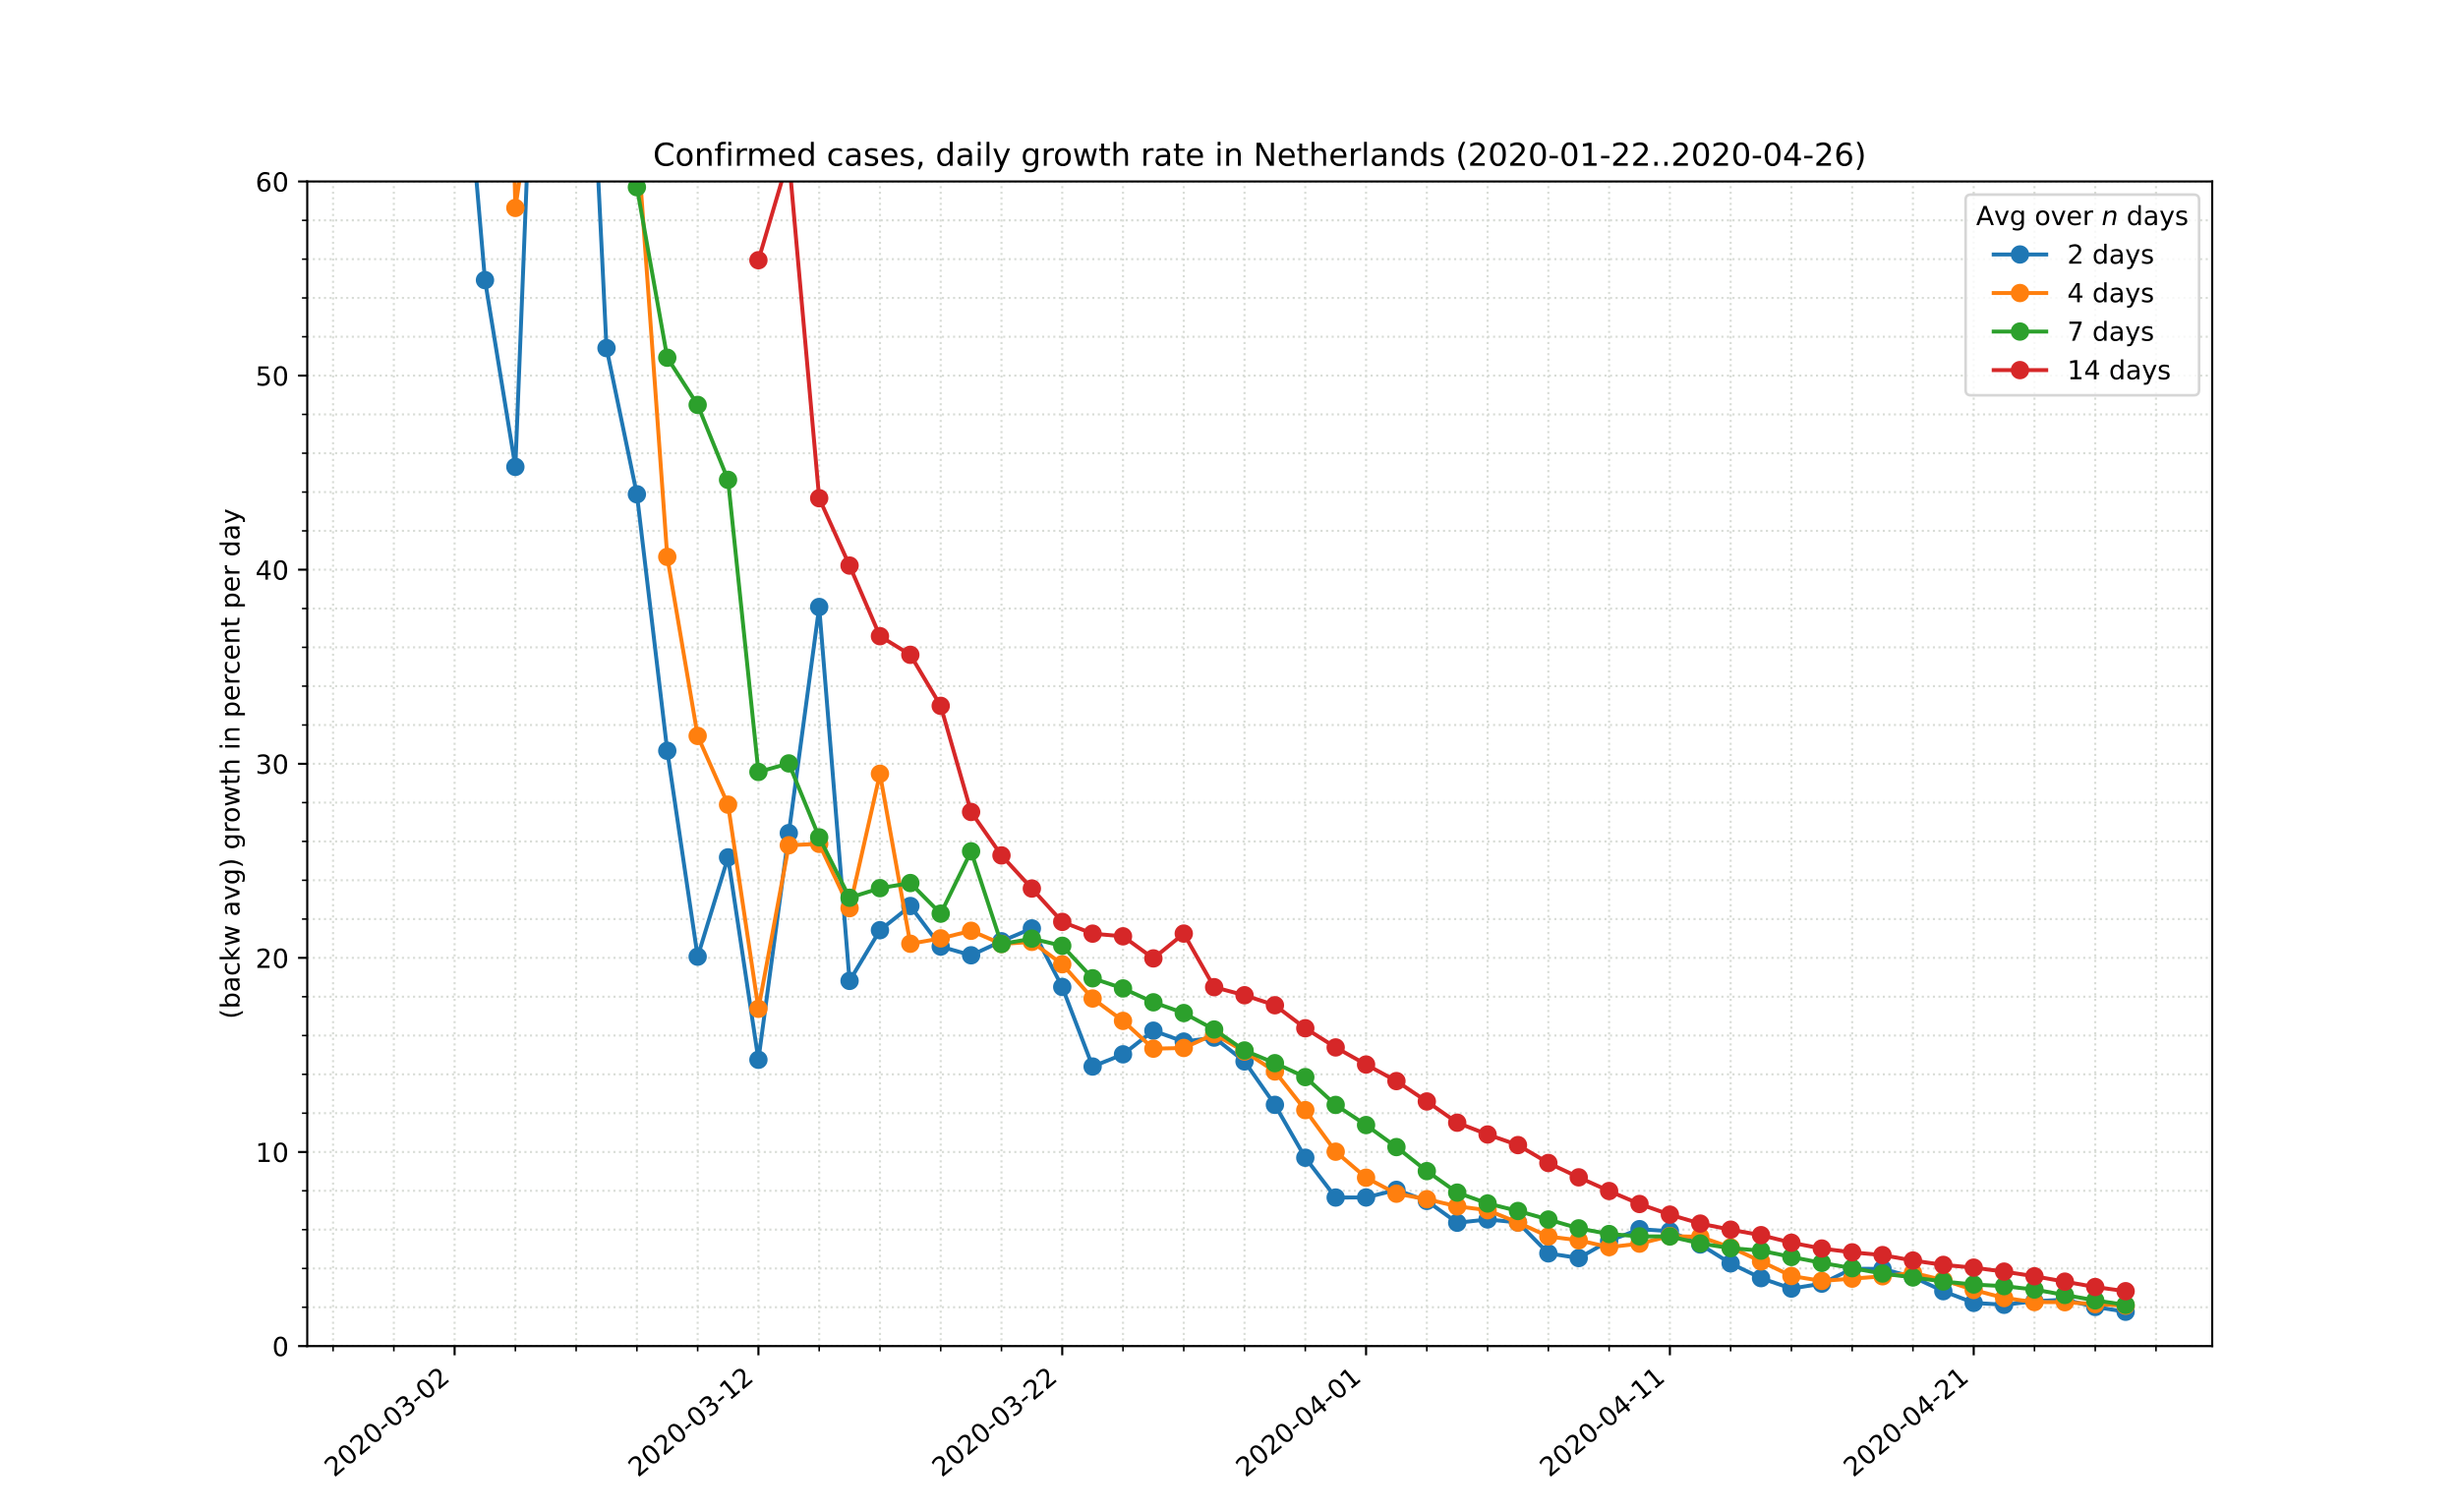 <?xml version="1.0" encoding="utf-8" standalone="no"?>
<!DOCTYPE svg PUBLIC "-//W3C//DTD SVG 1.1//EN"
  "http://www.w3.org/Graphics/SVG/1.1/DTD/svg11.dtd">
<!-- Created with matplotlib (https://matplotlib.org/) -->
<svg height="576pt" version="1.1" viewBox="0 0 936 576" width="936pt" xmlns="http://www.w3.org/2000/svg" xmlns:xlink="http://www.w3.org/1999/xlink">
 <defs>
  <style type="text/css">
*{stroke-linecap:butt;stroke-linejoin:round;}
  </style>
 </defs>
 <g id="figure_1">
  <g id="patch_1">
   <path d="M 0 576 
L 936 576 
L 936 0 
L 0 0 
z
" style="fill:#ffffff;"/>
  </g>
  <g id="axes_1">
   <g id="patch_2">
    <path d="M 117 512.64 
L 842.4 512.64 
L 842.4 69.12 
L 117 69.12 
z
" style="fill:#ffffff;"/>
   </g>
   <g id="matplotlib.axis_1">
    <g id="xtick_1">
     <g id="line2d_1">
      <path clip-path="url(#p94152e36af)" d="M 173.111 512.64 
L 173.111 69.12 
" style="fill:none;stroke:#d8dcd6;stroke-dasharray:0.8,1.32;stroke-dashoffset:0;stroke-width:0.8;"/>
     </g>
     <g id="line2d_2">
      <defs>
       <path d="M 0 0 
L 0 3.5 
" id="ma691eac707" style="stroke:#000000;stroke-width:0.8;"/>
      </defs>
      <g>
       <use style="stroke:#000000;stroke-width:0.8;" x="173.111" xlink:href="#ma691eac707" y="512.64"/>
      </g>
     </g>
     <g id="text_1">
      <!-- 2020-03-02 -->
      <defs>
       <path d="M 19.188 8.297 
L 53.609 8.297 
L 53.609 0 
L 7.328 0 
L 7.328 8.297 
Q 12.938 14.109 22.625 23.891 
Q 32.328 33.688 34.812 36.531 
Q 39.547 41.844 41.422 45.531 
Q 43.312 49.219 43.312 52.781 
Q 43.312 58.594 39.234 62.25 
Q 35.156 65.922 28.609 65.922 
Q 23.969 65.922 18.812 64.312 
Q 13.672 62.703 7.812 59.422 
L 7.812 69.391 
Q 13.766 71.781 18.938 73 
Q 24.125 74.219 28.422 74.219 
Q 39.75 74.219 46.484 68.547 
Q 53.219 62.891 53.219 53.422 
Q 53.219 48.922 51.531 44.891 
Q 49.859 40.875 45.406 35.406 
Q 44.188 33.984 37.641 27.219 
Q 31.109 20.453 19.188 8.297 
z
" id="DejaVuSans-50"/>
       <path d="M 31.781 66.406 
Q 24.172 66.406 20.328 58.906 
Q 16.5 51.422 16.5 36.375 
Q 16.5 21.391 20.328 13.891 
Q 24.172 6.391 31.781 6.391 
Q 39.453 6.391 43.281 13.891 
Q 47.125 21.391 47.125 36.375 
Q 47.125 51.422 43.281 58.906 
Q 39.453 66.406 31.781 66.406 
z
M 31.781 74.219 
Q 44.047 74.219 50.516 64.516 
Q 56.984 54.828 56.984 36.375 
Q 56.984 17.969 50.516 8.266 
Q 44.047 -1.422 31.781 -1.422 
Q 19.531 -1.422 13.062 8.266 
Q 6.594 17.969 6.594 36.375 
Q 6.594 54.828 13.062 64.516 
Q 19.531 74.219 31.781 74.219 
z
" id="DejaVuSans-48"/>
       <path d="M 4.891 31.391 
L 31.203 31.391 
L 31.203 23.391 
L 4.891 23.391 
z
" id="DejaVuSans-45"/>
       <path d="M 40.578 39.312 
Q 47.656 37.797 51.625 33 
Q 55.609 28.219 55.609 21.188 
Q 55.609 10.406 48.188 4.484 
Q 40.766 -1.422 27.094 -1.422 
Q 22.516 -1.422 17.656 -0.516 
Q 12.797 0.391 7.625 2.203 
L 7.625 11.719 
Q 11.719 9.328 16.594 8.109 
Q 21.484 6.891 26.812 6.891 
Q 36.078 6.891 40.938 10.547 
Q 45.797 14.203 45.797 21.188 
Q 45.797 27.641 41.281 31.266 
Q 36.766 34.906 28.719 34.906 
L 20.219 34.906 
L 20.219 43.016 
L 29.109 43.016 
Q 36.375 43.016 40.234 45.922 
Q 44.094 48.828 44.094 54.297 
Q 44.094 59.906 40.109 62.906 
Q 36.141 65.922 28.719 65.922 
Q 24.656 65.922 20.016 65.031 
Q 15.375 64.156 9.812 62.312 
L 9.812 71.094 
Q 15.438 72.656 20.344 73.438 
Q 25.25 74.219 29.594 74.219 
Q 40.828 74.219 47.359 69.109 
Q 53.906 64.016 53.906 55.328 
Q 53.906 49.266 50.438 45.094 
Q 46.969 40.922 40.578 39.312 
z
" id="DejaVuSans-51"/>
      </defs>
      <g transform="translate(127.256 562.817)rotate(-40)scale(0.1 -0.1)">
       <use xlink:href="#DejaVuSans-50"/>
       <use x="63.623" xlink:href="#DejaVuSans-48"/>
       <use x="127.246" xlink:href="#DejaVuSans-50"/>
       <use x="190.869" xlink:href="#DejaVuSans-48"/>
       <use x="254.492" xlink:href="#DejaVuSans-45"/>
       <use x="290.576" xlink:href="#DejaVuSans-48"/>
       <use x="354.199" xlink:href="#DejaVuSans-51"/>
       <use x="417.822" xlink:href="#DejaVuSans-45"/>
       <use x="453.906" xlink:href="#DejaVuSans-48"/>
       <use x="517.529" xlink:href="#DejaVuSans-50"/>
      </g>
     </g>
    </g>
    <g id="xtick_2">
     <g id="line2d_3">
      <path clip-path="url(#p94152e36af)" d="M 288.805 512.64 
L 288.805 69.12 
" style="fill:none;stroke:#d8dcd6;stroke-dasharray:0.8,1.32;stroke-dashoffset:0;stroke-width:0.8;"/>
     </g>
     <g id="line2d_4">
      <g>
       <use style="stroke:#000000;stroke-width:0.8;" x="288.805" xlink:href="#ma691eac707" y="512.64"/>
      </g>
     </g>
     <g id="text_2">
      <!-- 2020-03-12 -->
      <defs>
       <path d="M 12.406 8.297 
L 28.516 8.297 
L 28.516 63.922 
L 10.984 60.406 
L 10.984 69.391 
L 28.422 72.906 
L 38.281 72.906 
L 38.281 8.297 
L 54.391 8.297 
L 54.391 0 
L 12.406 0 
z
" id="DejaVuSans-49"/>
      </defs>
      <g transform="translate(242.949 562.817)rotate(-40)scale(0.1 -0.1)">
       <use xlink:href="#DejaVuSans-50"/>
       <use x="63.623" xlink:href="#DejaVuSans-48"/>
       <use x="127.246" xlink:href="#DejaVuSans-50"/>
       <use x="190.869" xlink:href="#DejaVuSans-48"/>
       <use x="254.492" xlink:href="#DejaVuSans-45"/>
       <use x="290.576" xlink:href="#DejaVuSans-48"/>
       <use x="354.199" xlink:href="#DejaVuSans-51"/>
       <use x="417.822" xlink:href="#DejaVuSans-45"/>
       <use x="453.906" xlink:href="#DejaVuSans-49"/>
       <use x="517.529" xlink:href="#DejaVuSans-50"/>
      </g>
     </g>
    </g>
    <g id="xtick_3">
     <g id="line2d_5">
      <path clip-path="url(#p94152e36af)" d="M 404.499 512.64 
L 404.499 69.12 
" style="fill:none;stroke:#d8dcd6;stroke-dasharray:0.8,1.32;stroke-dashoffset:0;stroke-width:0.8;"/>
     </g>
     <g id="line2d_6">
      <g>
       <use style="stroke:#000000;stroke-width:0.8;" x="404.499" xlink:href="#ma691eac707" y="512.64"/>
      </g>
     </g>
     <g id="text_3">
      <!-- 2020-03-22 -->
      <g transform="translate(358.643 562.817)rotate(-40)scale(0.1 -0.1)">
       <use xlink:href="#DejaVuSans-50"/>
       <use x="63.623" xlink:href="#DejaVuSans-48"/>
       <use x="127.246" xlink:href="#DejaVuSans-50"/>
       <use x="190.869" xlink:href="#DejaVuSans-48"/>
       <use x="254.492" xlink:href="#DejaVuSans-45"/>
       <use x="290.576" xlink:href="#DejaVuSans-48"/>
       <use x="354.199" xlink:href="#DejaVuSans-51"/>
       <use x="417.822" xlink:href="#DejaVuSans-45"/>
       <use x="453.906" xlink:href="#DejaVuSans-50"/>
       <use x="517.529" xlink:href="#DejaVuSans-50"/>
      </g>
     </g>
    </g>
    <g id="xtick_4">
     <g id="line2d_7">
      <path clip-path="url(#p94152e36af)" d="M 520.193 512.64 
L 520.193 69.12 
" style="fill:none;stroke:#d8dcd6;stroke-dasharray:0.8,1.32;stroke-dashoffset:0;stroke-width:0.8;"/>
     </g>
     <g id="line2d_8">
      <g>
       <use style="stroke:#000000;stroke-width:0.8;" x="520.193" xlink:href="#ma691eac707" y="512.64"/>
      </g>
     </g>
     <g id="text_4">
      <!-- 2020-04-01 -->
      <defs>
       <path d="M 37.797 64.312 
L 12.891 25.391 
L 37.797 25.391 
z
M 35.203 72.906 
L 47.609 72.906 
L 47.609 25.391 
L 58.016 25.391 
L 58.016 17.188 
L 47.609 17.188 
L 47.609 0 
L 37.797 0 
L 37.797 17.188 
L 4.891 17.188 
L 4.891 26.703 
z
" id="DejaVuSans-52"/>
      </defs>
      <g transform="translate(474.337 562.817)rotate(-40)scale(0.1 -0.1)">
       <use xlink:href="#DejaVuSans-50"/>
       <use x="63.623" xlink:href="#DejaVuSans-48"/>
       <use x="127.246" xlink:href="#DejaVuSans-50"/>
       <use x="190.869" xlink:href="#DejaVuSans-48"/>
       <use x="254.492" xlink:href="#DejaVuSans-45"/>
       <use x="290.576" xlink:href="#DejaVuSans-48"/>
       <use x="354.199" xlink:href="#DejaVuSans-52"/>
       <use x="417.822" xlink:href="#DejaVuSans-45"/>
       <use x="453.906" xlink:href="#DejaVuSans-48"/>
       <use x="517.529" xlink:href="#DejaVuSans-49"/>
      </g>
     </g>
    </g>
    <g id="xtick_5">
     <g id="line2d_9">
      <path clip-path="url(#p94152e36af)" d="M 635.887 512.64 
L 635.887 69.12 
" style="fill:none;stroke:#d8dcd6;stroke-dasharray:0.8,1.32;stroke-dashoffset:0;stroke-width:0.8;"/>
     </g>
     <g id="line2d_10">
      <g>
       <use style="stroke:#000000;stroke-width:0.8;" x="635.887" xlink:href="#ma691eac707" y="512.64"/>
      </g>
     </g>
     <g id="text_5">
      <!-- 2020-04-11 -->
      <g transform="translate(590.031 562.817)rotate(-40)scale(0.1 -0.1)">
       <use xlink:href="#DejaVuSans-50"/>
       <use x="63.623" xlink:href="#DejaVuSans-48"/>
       <use x="127.246" xlink:href="#DejaVuSans-50"/>
       <use x="190.869" xlink:href="#DejaVuSans-48"/>
       <use x="254.492" xlink:href="#DejaVuSans-45"/>
       <use x="290.576" xlink:href="#DejaVuSans-48"/>
       <use x="354.199" xlink:href="#DejaVuSans-52"/>
       <use x="417.822" xlink:href="#DejaVuSans-45"/>
       <use x="453.906" xlink:href="#DejaVuSans-49"/>
       <use x="517.529" xlink:href="#DejaVuSans-49"/>
      </g>
     </g>
    </g>
    <g id="xtick_6">
     <g id="line2d_11">
      <path clip-path="url(#p94152e36af)" d="M 751.58 512.64 
L 751.58 69.12 
" style="fill:none;stroke:#d8dcd6;stroke-dasharray:0.8,1.32;stroke-dashoffset:0;stroke-width:0.8;"/>
     </g>
     <g id="line2d_12">
      <g>
       <use style="stroke:#000000;stroke-width:0.8;" x="751.58" xlink:href="#ma691eac707" y="512.64"/>
      </g>
     </g>
     <g id="text_6">
      <!-- 2020-04-21 -->
      <g transform="translate(705.724 562.817)rotate(-40)scale(0.1 -0.1)">
       <use xlink:href="#DejaVuSans-50"/>
       <use x="63.623" xlink:href="#DejaVuSans-48"/>
       <use x="127.246" xlink:href="#DejaVuSans-50"/>
       <use x="190.869" xlink:href="#DejaVuSans-48"/>
       <use x="254.492" xlink:href="#DejaVuSans-45"/>
       <use x="290.576" xlink:href="#DejaVuSans-48"/>
       <use x="354.199" xlink:href="#DejaVuSans-52"/>
       <use x="417.822" xlink:href="#DejaVuSans-45"/>
       <use x="453.906" xlink:href="#DejaVuSans-50"/>
       <use x="517.529" xlink:href="#DejaVuSans-49"/>
      </g>
     </g>
    </g>
    <g id="xtick_7">
     <g id="line2d_13">
      <path clip-path="url(#p94152e36af)" d="M 126.834 512.64 
L 126.834 69.12 
" style="fill:none;stroke:#d8dcd6;stroke-dasharray:0.8,1.32;stroke-dashoffset:0;stroke-width:0.8;"/>
     </g>
     <g id="line2d_14">
      <defs>
       <path d="M 0 0 
L 0 2 
" id="m045c3e052c" style="stroke:#000000;stroke-width:0.6;"/>
      </defs>
      <g>
       <use style="stroke:#000000;stroke-width:0.6;" x="126.834" xlink:href="#m045c3e052c" y="512.64"/>
      </g>
     </g>
    </g>
    <g id="xtick_8">
     <g id="line2d_15">
      <path clip-path="url(#p94152e36af)" d="M 149.973 512.64 
L 149.973 69.12 
" style="fill:none;stroke:#d8dcd6;stroke-dasharray:0.8,1.32;stroke-dashoffset:0;stroke-width:0.8;"/>
     </g>
     <g id="line2d_16">
      <g>
       <use style="stroke:#000000;stroke-width:0.6;" x="149.973" xlink:href="#m045c3e052c" y="512.64"/>
      </g>
     </g>
    </g>
    <g id="xtick_9">
     <g id="line2d_17">
      <path clip-path="url(#p94152e36af)" d="M 196.25 512.64 
L 196.25 69.12 
" style="fill:none;stroke:#d8dcd6;stroke-dasharray:0.8,1.32;stroke-dashoffset:0;stroke-width:0.8;"/>
     </g>
     <g id="line2d_18">
      <g>
       <use style="stroke:#000000;stroke-width:0.6;" x="196.25" xlink:href="#m045c3e052c" y="512.64"/>
      </g>
     </g>
    </g>
    <g id="xtick_10">
     <g id="line2d_19">
      <path clip-path="url(#p94152e36af)" d="M 219.389 512.64 
L 219.389 69.12 
" style="fill:none;stroke:#d8dcd6;stroke-dasharray:0.8,1.32;stroke-dashoffset:0;stroke-width:0.8;"/>
     </g>
     <g id="line2d_20">
      <g>
       <use style="stroke:#000000;stroke-width:0.6;" x="219.389" xlink:href="#m045c3e052c" y="512.64"/>
      </g>
     </g>
    </g>
    <g id="xtick_11">
     <g id="line2d_21">
      <path clip-path="url(#p94152e36af)" d="M 242.528 512.64 
L 242.528 69.12 
" style="fill:none;stroke:#d8dcd6;stroke-dasharray:0.8,1.32;stroke-dashoffset:0;stroke-width:0.8;"/>
     </g>
     <g id="line2d_22">
      <g>
       <use style="stroke:#000000;stroke-width:0.6;" x="242.528" xlink:href="#m045c3e052c" y="512.64"/>
      </g>
     </g>
    </g>
    <g id="xtick_12">
     <g id="line2d_23">
      <path clip-path="url(#p94152e36af)" d="M 265.667 512.64 
L 265.667 69.12 
" style="fill:none;stroke:#d8dcd6;stroke-dasharray:0.8,1.32;stroke-dashoffset:0;stroke-width:0.8;"/>
     </g>
     <g id="line2d_24">
      <g>
       <use style="stroke:#000000;stroke-width:0.6;" x="265.667" xlink:href="#m045c3e052c" y="512.64"/>
      </g>
     </g>
    </g>
    <g id="xtick_13">
     <g id="line2d_25">
      <path clip-path="url(#p94152e36af)" d="M 311.944 512.64 
L 311.944 69.12 
" style="fill:none;stroke:#d8dcd6;stroke-dasharray:0.8,1.32;stroke-dashoffset:0;stroke-width:0.8;"/>
     </g>
     <g id="line2d_26">
      <g>
       <use style="stroke:#000000;stroke-width:0.6;" x="311.944" xlink:href="#m045c3e052c" y="512.64"/>
      </g>
     </g>
    </g>
    <g id="xtick_14">
     <g id="line2d_27">
      <path clip-path="url(#p94152e36af)" d="M 335.083 512.64 
L 335.083 69.12 
" style="fill:none;stroke:#d8dcd6;stroke-dasharray:0.8,1.32;stroke-dashoffset:0;stroke-width:0.8;"/>
     </g>
     <g id="line2d_28">
      <g>
       <use style="stroke:#000000;stroke-width:0.6;" x="335.083" xlink:href="#m045c3e052c" y="512.64"/>
      </g>
     </g>
    </g>
    <g id="xtick_15">
     <g id="line2d_29">
      <path clip-path="url(#p94152e36af)" d="M 358.222 512.64 
L 358.222 69.12 
" style="fill:none;stroke:#d8dcd6;stroke-dasharray:0.8,1.32;stroke-dashoffset:0;stroke-width:0.8;"/>
     </g>
     <g id="line2d_30">
      <g>
       <use style="stroke:#000000;stroke-width:0.6;" x="358.222" xlink:href="#m045c3e052c" y="512.64"/>
      </g>
     </g>
    </g>
    <g id="xtick_16">
     <g id="line2d_31">
      <path clip-path="url(#p94152e36af)" d="M 381.36 512.64 
L 381.36 69.12 
" style="fill:none;stroke:#d8dcd6;stroke-dasharray:0.8,1.32;stroke-dashoffset:0;stroke-width:0.8;"/>
     </g>
     <g id="line2d_32">
      <g>
       <use style="stroke:#000000;stroke-width:0.6;" x="381.36" xlink:href="#m045c3e052c" y="512.64"/>
      </g>
     </g>
    </g>
    <g id="xtick_17">
     <g id="line2d_33">
      <path clip-path="url(#p94152e36af)" d="M 427.638 512.64 
L 427.638 69.12 
" style="fill:none;stroke:#d8dcd6;stroke-dasharray:0.8,1.32;stroke-dashoffset:0;stroke-width:0.8;"/>
     </g>
     <g id="line2d_34">
      <g>
       <use style="stroke:#000000;stroke-width:0.6;" x="427.638" xlink:href="#m045c3e052c" y="512.64"/>
      </g>
     </g>
    </g>
    <g id="xtick_18">
     <g id="line2d_35">
      <path clip-path="url(#p94152e36af)" d="M 450.777 512.64 
L 450.777 69.12 
" style="fill:none;stroke:#d8dcd6;stroke-dasharray:0.8,1.32;stroke-dashoffset:0;stroke-width:0.8;"/>
     </g>
     <g id="line2d_36">
      <g>
       <use style="stroke:#000000;stroke-width:0.6;" x="450.777" xlink:href="#m045c3e052c" y="512.64"/>
      </g>
     </g>
    </g>
    <g id="xtick_19">
     <g id="line2d_37">
      <path clip-path="url(#p94152e36af)" d="M 473.915 512.64 
L 473.915 69.12 
" style="fill:none;stroke:#d8dcd6;stroke-dasharray:0.8,1.32;stroke-dashoffset:0;stroke-width:0.8;"/>
     </g>
     <g id="line2d_38">
      <g>
       <use style="stroke:#000000;stroke-width:0.6;" x="473.915" xlink:href="#m045c3e052c" y="512.64"/>
      </g>
     </g>
    </g>
    <g id="xtick_20">
     <g id="line2d_39">
      <path clip-path="url(#p94152e36af)" d="M 497.054 512.64 
L 497.054 69.12 
" style="fill:none;stroke:#d8dcd6;stroke-dasharray:0.8,1.32;stroke-dashoffset:0;stroke-width:0.8;"/>
     </g>
     <g id="line2d_40">
      <g>
       <use style="stroke:#000000;stroke-width:0.6;" x="497.054" xlink:href="#m045c3e052c" y="512.64"/>
      </g>
     </g>
    </g>
    <g id="xtick_21">
     <g id="line2d_41">
      <path clip-path="url(#p94152e36af)" d="M 543.332 512.64 
L 543.332 69.12 
" style="fill:none;stroke:#d8dcd6;stroke-dasharray:0.8,1.32;stroke-dashoffset:0;stroke-width:0.8;"/>
     </g>
     <g id="line2d_42">
      <g>
       <use style="stroke:#000000;stroke-width:0.6;" x="543.332" xlink:href="#m045c3e052c" y="512.64"/>
      </g>
     </g>
    </g>
    <g id="xtick_22">
     <g id="line2d_43">
      <path clip-path="url(#p94152e36af)" d="M 566.47 512.64 
L 566.47 69.12 
" style="fill:none;stroke:#d8dcd6;stroke-dasharray:0.8,1.32;stroke-dashoffset:0;stroke-width:0.8;"/>
     </g>
     <g id="line2d_44">
      <g>
       <use style="stroke:#000000;stroke-width:0.6;" x="566.47" xlink:href="#m045c3e052c" y="512.64"/>
      </g>
     </g>
    </g>
    <g id="xtick_23">
     <g id="line2d_45">
      <path clip-path="url(#p94152e36af)" d="M 589.609 512.64 
L 589.609 69.12 
" style="fill:none;stroke:#d8dcd6;stroke-dasharray:0.8,1.32;stroke-dashoffset:0;stroke-width:0.8;"/>
     </g>
     <g id="line2d_46">
      <g>
       <use style="stroke:#000000;stroke-width:0.6;" x="589.609" xlink:href="#m045c3e052c" y="512.64"/>
      </g>
     </g>
    </g>
    <g id="xtick_24">
     <g id="line2d_47">
      <path clip-path="url(#p94152e36af)" d="M 612.748 512.64 
L 612.748 69.12 
" style="fill:none;stroke:#d8dcd6;stroke-dasharray:0.8,1.32;stroke-dashoffset:0;stroke-width:0.8;"/>
     </g>
     <g id="line2d_48">
      <g>
       <use style="stroke:#000000;stroke-width:0.6;" x="612.748" xlink:href="#m045c3e052c" y="512.64"/>
      </g>
     </g>
    </g>
    <g id="xtick_25">
     <g id="line2d_49">
      <path clip-path="url(#p94152e36af)" d="M 659.025 512.64 
L 659.025 69.12 
" style="fill:none;stroke:#d8dcd6;stroke-dasharray:0.8,1.32;stroke-dashoffset:0;stroke-width:0.8;"/>
     </g>
     <g id="line2d_50">
      <g>
       <use style="stroke:#000000;stroke-width:0.6;" x="659.025" xlink:href="#m045c3e052c" y="512.64"/>
      </g>
     </g>
    </g>
    <g id="xtick_26">
     <g id="line2d_51">
      <path clip-path="url(#p94152e36af)" d="M 682.164 512.64 
L 682.164 69.12 
" style="fill:none;stroke:#d8dcd6;stroke-dasharray:0.8,1.32;stroke-dashoffset:0;stroke-width:0.8;"/>
     </g>
     <g id="line2d_52">
      <g>
       <use style="stroke:#000000;stroke-width:0.6;" x="682.164" xlink:href="#m045c3e052c" y="512.64"/>
      </g>
     </g>
    </g>
    <g id="xtick_27">
     <g id="line2d_53">
      <path clip-path="url(#p94152e36af)" d="M 705.303 512.64 
L 705.303 69.12 
" style="fill:none;stroke:#d8dcd6;stroke-dasharray:0.8,1.32;stroke-dashoffset:0;stroke-width:0.8;"/>
     </g>
     <g id="line2d_54">
      <g>
       <use style="stroke:#000000;stroke-width:0.6;" x="705.303" xlink:href="#m045c3e052c" y="512.64"/>
      </g>
     </g>
    </g>
    <g id="xtick_28">
     <g id="line2d_55">
      <path clip-path="url(#p94152e36af)" d="M 728.442 512.64 
L 728.442 69.12 
" style="fill:none;stroke:#d8dcd6;stroke-dasharray:0.8,1.32;stroke-dashoffset:0;stroke-width:0.8;"/>
     </g>
     <g id="line2d_56">
      <g>
       <use style="stroke:#000000;stroke-width:0.6;" x="728.442" xlink:href="#m045c3e052c" y="512.64"/>
      </g>
     </g>
    </g>
    <g id="xtick_29">
     <g id="line2d_57">
      <path clip-path="url(#p94152e36af)" d="M 774.719 512.64 
L 774.719 69.12 
" style="fill:none;stroke:#d8dcd6;stroke-dasharray:0.8,1.32;stroke-dashoffset:0;stroke-width:0.8;"/>
     </g>
     <g id="line2d_58">
      <g>
       <use style="stroke:#000000;stroke-width:0.6;" x="774.719" xlink:href="#m045c3e052c" y="512.64"/>
      </g>
     </g>
    </g>
    <g id="xtick_30">
     <g id="line2d_59">
      <path clip-path="url(#p94152e36af)" d="M 797.858 512.64 
L 797.858 69.12 
" style="fill:none;stroke:#d8dcd6;stroke-dasharray:0.8,1.32;stroke-dashoffset:0;stroke-width:0.8;"/>
     </g>
     <g id="line2d_60">
      <g>
       <use style="stroke:#000000;stroke-width:0.6;" x="797.858" xlink:href="#m045c3e052c" y="512.64"/>
      </g>
     </g>
    </g>
    <g id="xtick_31">
     <g id="line2d_61">
      <path clip-path="url(#p94152e36af)" d="M 820.997 512.64 
L 820.997 69.12 
" style="fill:none;stroke:#d8dcd6;stroke-dasharray:0.8,1.32;stroke-dashoffset:0;stroke-width:0.8;"/>
     </g>
     <g id="line2d_62">
      <g>
       <use style="stroke:#000000;stroke-width:0.6;" x="820.997" xlink:href="#m045c3e052c" y="512.64"/>
      </g>
     </g>
    </g>
   </g>
   <g id="matplotlib.axis_2">
    <g id="ytick_1">
     <g id="line2d_63">
      <path clip-path="url(#p94152e36af)" d="M 117 512.64 
L 842.4 512.64 
" style="fill:none;stroke:#d8dcd6;stroke-dasharray:0.8,1.32;stroke-dashoffset:0;stroke-width:0.8;"/>
     </g>
     <g id="line2d_64">
      <defs>
       <path d="M 0 0 
L -3.5 0 
" id="m9272a14da4" style="stroke:#000000;stroke-width:0.8;"/>
      </defs>
      <g>
       <use style="stroke:#000000;stroke-width:0.8;" x="117" xlink:href="#m9272a14da4" y="512.64"/>
      </g>
     </g>
     <g id="text_7">
      <!-- 0 -->
      <g transform="translate(103.638 516.439)scale(0.1 -0.1)">
       <use xlink:href="#DejaVuSans-48"/>
      </g>
     </g>
    </g>
    <g id="ytick_2">
     <g id="line2d_65">
      <path clip-path="url(#p94152e36af)" d="M 117 438.72 
L 842.4 438.72 
" style="fill:none;stroke:#d8dcd6;stroke-dasharray:0.8,1.32;stroke-dashoffset:0;stroke-width:0.8;"/>
     </g>
     <g id="line2d_66">
      <g>
       <use style="stroke:#000000;stroke-width:0.8;" x="117" xlink:href="#m9272a14da4" y="438.72"/>
      </g>
     </g>
     <g id="text_8">
      <!-- 10 -->
      <g transform="translate(97.275 442.519)scale(0.1 -0.1)">
       <use xlink:href="#DejaVuSans-49"/>
       <use x="63.623" xlink:href="#DejaVuSans-48"/>
      </g>
     </g>
    </g>
    <g id="ytick_3">
     <g id="line2d_67">
      <path clip-path="url(#p94152e36af)" d="M 117 364.8 
L 842.4 364.8 
" style="fill:none;stroke:#d8dcd6;stroke-dasharray:0.8,1.32;stroke-dashoffset:0;stroke-width:0.8;"/>
     </g>
     <g id="line2d_68">
      <g>
       <use style="stroke:#000000;stroke-width:0.8;" x="117" xlink:href="#m9272a14da4" y="364.8"/>
      </g>
     </g>
     <g id="text_9">
      <!-- 20 -->
      <g transform="translate(97.275 368.599)scale(0.1 -0.1)">
       <use xlink:href="#DejaVuSans-50"/>
       <use x="63.623" xlink:href="#DejaVuSans-48"/>
      </g>
     </g>
    </g>
    <g id="ytick_4">
     <g id="line2d_69">
      <path clip-path="url(#p94152e36af)" d="M 117 290.88 
L 842.4 290.88 
" style="fill:none;stroke:#d8dcd6;stroke-dasharray:0.8,1.32;stroke-dashoffset:0;stroke-width:0.8;"/>
     </g>
     <g id="line2d_70">
      <g>
       <use style="stroke:#000000;stroke-width:0.8;" x="117" xlink:href="#m9272a14da4" y="290.88"/>
      </g>
     </g>
     <g id="text_10">
      <!-- 30 -->
      <g transform="translate(97.275 294.679)scale(0.1 -0.1)">
       <use xlink:href="#DejaVuSans-51"/>
       <use x="63.623" xlink:href="#DejaVuSans-48"/>
      </g>
     </g>
    </g>
    <g id="ytick_5">
     <g id="line2d_71">
      <path clip-path="url(#p94152e36af)" d="M 117 216.96 
L 842.4 216.96 
" style="fill:none;stroke:#d8dcd6;stroke-dasharray:0.8,1.32;stroke-dashoffset:0;stroke-width:0.8;"/>
     </g>
     <g id="line2d_72">
      <g>
       <use style="stroke:#000000;stroke-width:0.8;" x="117" xlink:href="#m9272a14da4" y="216.96"/>
      </g>
     </g>
     <g id="text_11">
      <!-- 40 -->
      <g transform="translate(97.275 220.759)scale(0.1 -0.1)">
       <use xlink:href="#DejaVuSans-52"/>
       <use x="63.623" xlink:href="#DejaVuSans-48"/>
      </g>
     </g>
    </g>
    <g id="ytick_6">
     <g id="line2d_73">
      <path clip-path="url(#p94152e36af)" d="M 117 143.04 
L 842.4 143.04 
" style="fill:none;stroke:#d8dcd6;stroke-dasharray:0.8,1.32;stroke-dashoffset:0;stroke-width:0.8;"/>
     </g>
     <g id="line2d_74">
      <g>
       <use style="stroke:#000000;stroke-width:0.8;" x="117" xlink:href="#m9272a14da4" y="143.04"/>
      </g>
     </g>
     <g id="text_12">
      <!-- 50 -->
      <defs>
       <path d="M 10.797 72.906 
L 49.516 72.906 
L 49.516 64.594 
L 19.828 64.594 
L 19.828 46.734 
Q 21.969 47.469 24.109 47.828 
Q 26.266 48.188 28.422 48.188 
Q 40.625 48.188 47.75 41.5 
Q 54.891 34.812 54.891 23.391 
Q 54.891 11.625 47.562 5.094 
Q 40.234 -1.422 26.906 -1.422 
Q 22.312 -1.422 17.547 -0.641 
Q 12.797 0.141 7.719 1.703 
L 7.719 11.625 
Q 12.109 9.234 16.797 8.062 
Q 21.484 6.891 26.703 6.891 
Q 35.156 6.891 40.078 11.328 
Q 45.016 15.766 45.016 23.391 
Q 45.016 31 40.078 35.438 
Q 35.156 39.891 26.703 39.891 
Q 22.75 39.891 18.812 39.016 
Q 14.891 38.141 10.797 36.281 
z
" id="DejaVuSans-53"/>
      </defs>
      <g transform="translate(97.275 146.839)scale(0.1 -0.1)">
       <use xlink:href="#DejaVuSans-53"/>
       <use x="63.623" xlink:href="#DejaVuSans-48"/>
      </g>
     </g>
    </g>
    <g id="ytick_7">
     <g id="line2d_75">
      <path clip-path="url(#p94152e36af)" d="M 117 69.12 
L 842.4 69.12 
" style="fill:none;stroke:#d8dcd6;stroke-dasharray:0.8,1.32;stroke-dashoffset:0;stroke-width:0.8;"/>
     </g>
     <g id="line2d_76">
      <g>
       <use style="stroke:#000000;stroke-width:0.8;" x="117" xlink:href="#m9272a14da4" y="69.12"/>
      </g>
     </g>
     <g id="text_13">
      <!-- 60 -->
      <defs>
       <path d="M 33.016 40.375 
Q 26.375 40.375 22.484 35.828 
Q 18.609 31.297 18.609 23.391 
Q 18.609 15.531 22.484 10.953 
Q 26.375 6.391 33.016 6.391 
Q 39.656 6.391 43.531 10.953 
Q 47.406 15.531 47.406 23.391 
Q 47.406 31.297 43.531 35.828 
Q 39.656 40.375 33.016 40.375 
z
M 52.594 71.297 
L 52.594 62.312 
Q 48.875 64.062 45.094 64.984 
Q 41.312 65.922 37.594 65.922 
Q 27.828 65.922 22.672 59.328 
Q 17.531 52.734 16.797 39.406 
Q 19.672 43.656 24.016 45.922 
Q 28.375 48.188 33.594 48.188 
Q 44.578 48.188 50.953 41.516 
Q 57.328 34.859 57.328 23.391 
Q 57.328 12.156 50.688 5.359 
Q 44.047 -1.422 33.016 -1.422 
Q 20.359 -1.422 13.672 8.266 
Q 6.984 17.969 6.984 36.375 
Q 6.984 53.656 15.188 63.938 
Q 23.391 74.219 37.203 74.219 
Q 40.922 74.219 44.703 73.484 
Q 48.484 72.75 52.594 71.297 
z
" id="DejaVuSans-54"/>
      </defs>
      <g transform="translate(97.275 72.919)scale(0.1 -0.1)">
       <use xlink:href="#DejaVuSans-54"/>
       <use x="63.623" xlink:href="#DejaVuSans-48"/>
      </g>
     </g>
    </g>
    <g id="ytick_8">
     <g id="line2d_77">
      <path clip-path="url(#p94152e36af)" d="M 117 497.856 
L 842.4 497.856 
" style="fill:none;stroke:#d8dcd6;stroke-dasharray:0.8,1.32;stroke-dashoffset:0;stroke-width:0.8;"/>
     </g>
     <g id="line2d_78">
      <defs>
       <path d="M 0 0 
L -2 0 
" id="m335ff0084a" style="stroke:#000000;stroke-width:0.6;"/>
      </defs>
      <g>
       <use style="stroke:#000000;stroke-width:0.6;" x="117" xlink:href="#m335ff0084a" y="497.856"/>
      </g>
     </g>
    </g>
    <g id="ytick_9">
     <g id="line2d_79">
      <path clip-path="url(#p94152e36af)" d="M 117 483.072 
L 842.4 483.072 
" style="fill:none;stroke:#d8dcd6;stroke-dasharray:0.8,1.32;stroke-dashoffset:0;stroke-width:0.8;"/>
     </g>
     <g id="line2d_80">
      <g>
       <use style="stroke:#000000;stroke-width:0.6;" x="117" xlink:href="#m335ff0084a" y="483.072"/>
      </g>
     </g>
    </g>
    <g id="ytick_10">
     <g id="line2d_81">
      <path clip-path="url(#p94152e36af)" d="M 117 468.288 
L 842.4 468.288 
" style="fill:none;stroke:#d8dcd6;stroke-dasharray:0.8,1.32;stroke-dashoffset:0;stroke-width:0.8;"/>
     </g>
     <g id="line2d_82">
      <g>
       <use style="stroke:#000000;stroke-width:0.6;" x="117" xlink:href="#m335ff0084a" y="468.288"/>
      </g>
     </g>
    </g>
    <g id="ytick_11">
     <g id="line2d_83">
      <path clip-path="url(#p94152e36af)" d="M 117 453.504 
L 842.4 453.504 
" style="fill:none;stroke:#d8dcd6;stroke-dasharray:0.8,1.32;stroke-dashoffset:0;stroke-width:0.8;"/>
     </g>
     <g id="line2d_84">
      <g>
       <use style="stroke:#000000;stroke-width:0.6;" x="117" xlink:href="#m335ff0084a" y="453.504"/>
      </g>
     </g>
    </g>
    <g id="ytick_12">
     <g id="line2d_85">
      <path clip-path="url(#p94152e36af)" d="M 117 423.936 
L 842.4 423.936 
" style="fill:none;stroke:#d8dcd6;stroke-dasharray:0.8,1.32;stroke-dashoffset:0;stroke-width:0.8;"/>
     </g>
     <g id="line2d_86">
      <g>
       <use style="stroke:#000000;stroke-width:0.6;" x="117" xlink:href="#m335ff0084a" y="423.936"/>
      </g>
     </g>
    </g>
    <g id="ytick_13">
     <g id="line2d_87">
      <path clip-path="url(#p94152e36af)" d="M 117 409.152 
L 842.4 409.152 
" style="fill:none;stroke:#d8dcd6;stroke-dasharray:0.8,1.32;stroke-dashoffset:0;stroke-width:0.8;"/>
     </g>
     <g id="line2d_88">
      <g>
       <use style="stroke:#000000;stroke-width:0.6;" x="117" xlink:href="#m335ff0084a" y="409.152"/>
      </g>
     </g>
    </g>
    <g id="ytick_14">
     <g id="line2d_89">
      <path clip-path="url(#p94152e36af)" d="M 117 394.368 
L 842.4 394.368 
" style="fill:none;stroke:#d8dcd6;stroke-dasharray:0.8,1.32;stroke-dashoffset:0;stroke-width:0.8;"/>
     </g>
     <g id="line2d_90">
      <g>
       <use style="stroke:#000000;stroke-width:0.6;" x="117" xlink:href="#m335ff0084a" y="394.368"/>
      </g>
     </g>
    </g>
    <g id="ytick_15">
     <g id="line2d_91">
      <path clip-path="url(#p94152e36af)" d="M 117 379.584 
L 842.4 379.584 
" style="fill:none;stroke:#d8dcd6;stroke-dasharray:0.8,1.32;stroke-dashoffset:0;stroke-width:0.8;"/>
     </g>
     <g id="line2d_92">
      <g>
       <use style="stroke:#000000;stroke-width:0.6;" x="117" xlink:href="#m335ff0084a" y="379.584"/>
      </g>
     </g>
    </g>
    <g id="ytick_16">
     <g id="line2d_93">
      <path clip-path="url(#p94152e36af)" d="M 117 350.016 
L 842.4 350.016 
" style="fill:none;stroke:#d8dcd6;stroke-dasharray:0.8,1.32;stroke-dashoffset:0;stroke-width:0.8;"/>
     </g>
     <g id="line2d_94">
      <g>
       <use style="stroke:#000000;stroke-width:0.6;" x="117" xlink:href="#m335ff0084a" y="350.016"/>
      </g>
     </g>
    </g>
    <g id="ytick_17">
     <g id="line2d_95">
      <path clip-path="url(#p94152e36af)" d="M 117 335.232 
L 842.4 335.232 
" style="fill:none;stroke:#d8dcd6;stroke-dasharray:0.8,1.32;stroke-dashoffset:0;stroke-width:0.8;"/>
     </g>
     <g id="line2d_96">
      <g>
       <use style="stroke:#000000;stroke-width:0.6;" x="117" xlink:href="#m335ff0084a" y="335.232"/>
      </g>
     </g>
    </g>
    <g id="ytick_18">
     <g id="line2d_97">
      <path clip-path="url(#p94152e36af)" d="M 117 320.448 
L 842.4 320.448 
" style="fill:none;stroke:#d8dcd6;stroke-dasharray:0.8,1.32;stroke-dashoffset:0;stroke-width:0.8;"/>
     </g>
     <g id="line2d_98">
      <g>
       <use style="stroke:#000000;stroke-width:0.6;" x="117" xlink:href="#m335ff0084a" y="320.448"/>
      </g>
     </g>
    </g>
    <g id="ytick_19">
     <g id="line2d_99">
      <path clip-path="url(#p94152e36af)" d="M 117 305.664 
L 842.4 305.664 
" style="fill:none;stroke:#d8dcd6;stroke-dasharray:0.8,1.32;stroke-dashoffset:0;stroke-width:0.8;"/>
     </g>
     <g id="line2d_100">
      <g>
       <use style="stroke:#000000;stroke-width:0.6;" x="117" xlink:href="#m335ff0084a" y="305.664"/>
      </g>
     </g>
    </g>
    <g id="ytick_20">
     <g id="line2d_101">
      <path clip-path="url(#p94152e36af)" d="M 117 276.096 
L 842.4 276.096 
" style="fill:none;stroke:#d8dcd6;stroke-dasharray:0.8,1.32;stroke-dashoffset:0;stroke-width:0.8;"/>
     </g>
     <g id="line2d_102">
      <g>
       <use style="stroke:#000000;stroke-width:0.6;" x="117" xlink:href="#m335ff0084a" y="276.096"/>
      </g>
     </g>
    </g>
    <g id="ytick_21">
     <g id="line2d_103">
      <path clip-path="url(#p94152e36af)" d="M 117 261.312 
L 842.4 261.312 
" style="fill:none;stroke:#d8dcd6;stroke-dasharray:0.8,1.32;stroke-dashoffset:0;stroke-width:0.8;"/>
     </g>
     <g id="line2d_104">
      <g>
       <use style="stroke:#000000;stroke-width:0.6;" x="117" xlink:href="#m335ff0084a" y="261.312"/>
      </g>
     </g>
    </g>
    <g id="ytick_22">
     <g id="line2d_105">
      <path clip-path="url(#p94152e36af)" d="M 117 246.528 
L 842.4 246.528 
" style="fill:none;stroke:#d8dcd6;stroke-dasharray:0.8,1.32;stroke-dashoffset:0;stroke-width:0.8;"/>
     </g>
     <g id="line2d_106">
      <g>
       <use style="stroke:#000000;stroke-width:0.6;" x="117" xlink:href="#m335ff0084a" y="246.528"/>
      </g>
     </g>
    </g>
    <g id="ytick_23">
     <g id="line2d_107">
      <path clip-path="url(#p94152e36af)" d="M 117 231.744 
L 842.4 231.744 
" style="fill:none;stroke:#d8dcd6;stroke-dasharray:0.8,1.32;stroke-dashoffset:0;stroke-width:0.8;"/>
     </g>
     <g id="line2d_108">
      <g>
       <use style="stroke:#000000;stroke-width:0.6;" x="117" xlink:href="#m335ff0084a" y="231.744"/>
      </g>
     </g>
    </g>
    <g id="ytick_24">
     <g id="line2d_109">
      <path clip-path="url(#p94152e36af)" d="M 117 202.176 
L 842.4 202.176 
" style="fill:none;stroke:#d8dcd6;stroke-dasharray:0.8,1.32;stroke-dashoffset:0;stroke-width:0.8;"/>
     </g>
     <g id="line2d_110">
      <g>
       <use style="stroke:#000000;stroke-width:0.6;" x="117" xlink:href="#m335ff0084a" y="202.176"/>
      </g>
     </g>
    </g>
    <g id="ytick_25">
     <g id="line2d_111">
      <path clip-path="url(#p94152e36af)" d="M 117 187.392 
L 842.4 187.392 
" style="fill:none;stroke:#d8dcd6;stroke-dasharray:0.8,1.32;stroke-dashoffset:0;stroke-width:0.8;"/>
     </g>
     <g id="line2d_112">
      <g>
       <use style="stroke:#000000;stroke-width:0.6;" x="117" xlink:href="#m335ff0084a" y="187.392"/>
      </g>
     </g>
    </g>
    <g id="ytick_26">
     <g id="line2d_113">
      <path clip-path="url(#p94152e36af)" d="M 117 172.608 
L 842.4 172.608 
" style="fill:none;stroke:#d8dcd6;stroke-dasharray:0.8,1.32;stroke-dashoffset:0;stroke-width:0.8;"/>
     </g>
     <g id="line2d_114">
      <g>
       <use style="stroke:#000000;stroke-width:0.6;" x="117" xlink:href="#m335ff0084a" y="172.608"/>
      </g>
     </g>
    </g>
    <g id="ytick_27">
     <g id="line2d_115">
      <path clip-path="url(#p94152e36af)" d="M 117 157.824 
L 842.4 157.824 
" style="fill:none;stroke:#d8dcd6;stroke-dasharray:0.8,1.32;stroke-dashoffset:0;stroke-width:0.8;"/>
     </g>
     <g id="line2d_116">
      <g>
       <use style="stroke:#000000;stroke-width:0.6;" x="117" xlink:href="#m335ff0084a" y="157.824"/>
      </g>
     </g>
    </g>
    <g id="ytick_28">
     <g id="line2d_117">
      <path clip-path="url(#p94152e36af)" d="M 117 128.256 
L 842.4 128.256 
" style="fill:none;stroke:#d8dcd6;stroke-dasharray:0.8,1.32;stroke-dashoffset:0;stroke-width:0.8;"/>
     </g>
     <g id="line2d_118">
      <g>
       <use style="stroke:#000000;stroke-width:0.6;" x="117" xlink:href="#m335ff0084a" y="128.256"/>
      </g>
     </g>
    </g>
    <g id="ytick_29">
     <g id="line2d_119">
      <path clip-path="url(#p94152e36af)" d="M 117 113.472 
L 842.4 113.472 
" style="fill:none;stroke:#d8dcd6;stroke-dasharray:0.8,1.32;stroke-dashoffset:0;stroke-width:0.8;"/>
     </g>
     <g id="line2d_120">
      <g>
       <use style="stroke:#000000;stroke-width:0.6;" x="117" xlink:href="#m335ff0084a" y="113.472"/>
      </g>
     </g>
    </g>
    <g id="ytick_30">
     <g id="line2d_121">
      <path clip-path="url(#p94152e36af)" d="M 117 98.688 
L 842.4 98.688 
" style="fill:none;stroke:#d8dcd6;stroke-dasharray:0.8,1.32;stroke-dashoffset:0;stroke-width:0.8;"/>
     </g>
     <g id="line2d_122">
      <g>
       <use style="stroke:#000000;stroke-width:0.6;" x="117" xlink:href="#m335ff0084a" y="98.688"/>
      </g>
     </g>
    </g>
    <g id="ytick_31">
     <g id="line2d_123">
      <path clip-path="url(#p94152e36af)" d="M 117 83.904 
L 842.4 83.904 
" style="fill:none;stroke:#d8dcd6;stroke-dasharray:0.8,1.32;stroke-dashoffset:0;stroke-width:0.8;"/>
     </g>
     <g id="line2d_124">
      <g>
       <use style="stroke:#000000;stroke-width:0.6;" x="117" xlink:href="#m335ff0084a" y="83.904"/>
      </g>
     </g>
    </g>
    <g id="text_14">
     <!-- (backw avg) growth in percent per day -->
     <defs>
      <path d="M 31 75.875 
Q 24.469 64.656 21.281 53.656 
Q 18.109 42.672 18.109 31.391 
Q 18.109 20.125 21.312 9.062 
Q 24.516 -2 31 -13.188 
L 23.188 -13.188 
Q 15.875 -1.703 12.234 9.375 
Q 8.594 20.453 8.594 31.391 
Q 8.594 42.281 12.203 53.312 
Q 15.828 64.359 23.188 75.875 
z
" id="DejaVuSans-40"/>
      <path d="M 48.688 27.297 
Q 48.688 37.203 44.609 42.844 
Q 40.531 48.484 33.406 48.484 
Q 26.266 48.484 22.188 42.844 
Q 18.109 37.203 18.109 27.297 
Q 18.109 17.391 22.188 11.75 
Q 26.266 6.109 33.406 6.109 
Q 40.531 6.109 44.609 11.75 
Q 48.688 17.391 48.688 27.297 
z
M 18.109 46.391 
Q 20.953 51.266 25.266 53.625 
Q 29.594 56 35.594 56 
Q 45.562 56 51.781 48.094 
Q 58.016 40.188 58.016 27.297 
Q 58.016 14.406 51.781 6.484 
Q 45.562 -1.422 35.594 -1.422 
Q 29.594 -1.422 25.266 0.953 
Q 20.953 3.328 18.109 8.203 
L 18.109 0 
L 9.078 0 
L 9.078 75.984 
L 18.109 75.984 
z
" id="DejaVuSans-98"/>
      <path d="M 34.281 27.484 
Q 23.391 27.484 19.188 25 
Q 14.984 22.516 14.984 16.5 
Q 14.984 11.719 18.141 8.906 
Q 21.297 6.109 26.703 6.109 
Q 34.188 6.109 38.703 11.406 
Q 43.219 16.703 43.219 25.484 
L 43.219 27.484 
z
M 52.203 31.203 
L 52.203 0 
L 43.219 0 
L 43.219 8.297 
Q 40.141 3.328 35.547 0.953 
Q 30.953 -1.422 24.312 -1.422 
Q 15.922 -1.422 10.953 3.297 
Q 6 8.016 6 15.922 
Q 6 25.141 12.172 29.828 
Q 18.359 34.516 30.609 34.516 
L 43.219 34.516 
L 43.219 35.406 
Q 43.219 41.609 39.141 45 
Q 35.062 48.391 27.688 48.391 
Q 23 48.391 18.547 47.266 
Q 14.109 46.141 10.016 43.891 
L 10.016 52.203 
Q 14.938 54.109 19.578 55.047 
Q 24.219 56 28.609 56 
Q 40.484 56 46.344 49.844 
Q 52.203 43.703 52.203 31.203 
z
" id="DejaVuSans-97"/>
      <path d="M 48.781 52.594 
L 48.781 44.188 
Q 44.969 46.297 41.141 47.344 
Q 37.312 48.391 33.406 48.391 
Q 24.656 48.391 19.812 42.844 
Q 14.984 37.312 14.984 27.297 
Q 14.984 17.281 19.812 11.734 
Q 24.656 6.203 33.406 6.203 
Q 37.312 6.203 41.141 7.25 
Q 44.969 8.297 48.781 10.406 
L 48.781 2.094 
Q 45.016 0.344 40.984 -0.531 
Q 36.969 -1.422 32.422 -1.422 
Q 20.062 -1.422 12.781 6.344 
Q 5.516 14.109 5.516 27.297 
Q 5.516 40.672 12.859 48.328 
Q 20.219 56 33.016 56 
Q 37.156 56 41.109 55.141 
Q 45.062 54.297 48.781 52.594 
z
" id="DejaVuSans-99"/>
      <path d="M 9.078 75.984 
L 18.109 75.984 
L 18.109 31.109 
L 44.922 54.688 
L 56.391 54.688 
L 27.391 29.109 
L 57.625 0 
L 45.906 0 
L 18.109 26.703 
L 18.109 0 
L 9.078 0 
z
" id="DejaVuSans-107"/>
      <path d="M 4.203 54.688 
L 13.188 54.688 
L 24.422 12.016 
L 35.594 54.688 
L 46.188 54.688 
L 57.422 12.016 
L 68.609 54.688 
L 77.594 54.688 
L 63.281 0 
L 52.688 0 
L 40.922 44.828 
L 29.109 0 
L 18.5 0 
z
" id="DejaVuSans-119"/>
      <path id="DejaVuSans-32"/>
      <path d="M 2.984 54.688 
L 12.5 54.688 
L 29.594 8.797 
L 46.688 54.688 
L 56.203 54.688 
L 35.688 0 
L 23.484 0 
z
" id="DejaVuSans-118"/>
      <path d="M 45.406 27.984 
Q 45.406 37.75 41.375 43.109 
Q 37.359 48.484 30.078 48.484 
Q 22.859 48.484 18.828 43.109 
Q 14.797 37.75 14.797 27.984 
Q 14.797 18.266 18.828 12.891 
Q 22.859 7.516 30.078 7.516 
Q 37.359 7.516 41.375 12.891 
Q 45.406 18.266 45.406 27.984 
z
M 54.391 6.781 
Q 54.391 -7.172 48.188 -13.984 
Q 42 -20.797 29.203 -20.797 
Q 24.469 -20.797 20.266 -20.094 
Q 16.062 -19.391 12.109 -17.922 
L 12.109 -9.188 
Q 16.062 -11.328 19.922 -12.344 
Q 23.781 -13.375 27.781 -13.375 
Q 36.625 -13.375 41.016 -8.766 
Q 45.406 -4.156 45.406 5.172 
L 45.406 9.625 
Q 42.625 4.781 38.281 2.391 
Q 33.938 0 27.875 0 
Q 17.828 0 11.672 7.656 
Q 5.516 15.328 5.516 27.984 
Q 5.516 40.672 11.672 48.328 
Q 17.828 56 27.875 56 
Q 33.938 56 38.281 53.609 
Q 42.625 51.219 45.406 46.391 
L 45.406 54.688 
L 54.391 54.688 
z
" id="DejaVuSans-103"/>
      <path d="M 8.016 75.875 
L 15.828 75.875 
Q 23.141 64.359 26.781 53.312 
Q 30.422 42.281 30.422 31.391 
Q 30.422 20.453 26.781 9.375 
Q 23.141 -1.703 15.828 -13.188 
L 8.016 -13.188 
Q 14.5 -2 17.703 9.062 
Q 20.906 20.125 20.906 31.391 
Q 20.906 42.672 17.703 53.656 
Q 14.5 64.656 8.016 75.875 
z
" id="DejaVuSans-41"/>
      <path d="M 41.109 46.297 
Q 39.594 47.172 37.812 47.578 
Q 36.031 48 33.891 48 
Q 26.266 48 22.188 43.047 
Q 18.109 38.094 18.109 28.812 
L 18.109 0 
L 9.078 0 
L 9.078 54.688 
L 18.109 54.688 
L 18.109 46.188 
Q 20.953 51.172 25.484 53.578 
Q 30.031 56 36.531 56 
Q 37.453 56 38.578 55.875 
Q 39.703 55.766 41.062 55.516 
z
" id="DejaVuSans-114"/>
      <path d="M 30.609 48.391 
Q 23.391 48.391 19.188 42.75 
Q 14.984 37.109 14.984 27.297 
Q 14.984 17.484 19.156 11.844 
Q 23.344 6.203 30.609 6.203 
Q 37.797 6.203 41.984 11.859 
Q 46.188 17.531 46.188 27.297 
Q 46.188 37.016 41.984 42.703 
Q 37.797 48.391 30.609 48.391 
z
M 30.609 56 
Q 42.328 56 49.016 48.375 
Q 55.719 40.766 55.719 27.297 
Q 55.719 13.875 49.016 6.219 
Q 42.328 -1.422 30.609 -1.422 
Q 18.844 -1.422 12.172 6.219 
Q 5.516 13.875 5.516 27.297 
Q 5.516 40.766 12.172 48.375 
Q 18.844 56 30.609 56 
z
" id="DejaVuSans-111"/>
      <path d="M 18.312 70.219 
L 18.312 54.688 
L 36.812 54.688 
L 36.812 47.703 
L 18.312 47.703 
L 18.312 18.016 
Q 18.312 11.328 20.141 9.422 
Q 21.969 7.516 27.594 7.516 
L 36.812 7.516 
L 36.812 0 
L 27.594 0 
Q 17.188 0 13.234 3.875 
Q 9.281 7.766 9.281 18.016 
L 9.281 47.703 
L 2.688 47.703 
L 2.688 54.688 
L 9.281 54.688 
L 9.281 70.219 
z
" id="DejaVuSans-116"/>
      <path d="M 54.891 33.016 
L 54.891 0 
L 45.906 0 
L 45.906 32.719 
Q 45.906 40.484 42.875 44.328 
Q 39.844 48.188 33.797 48.188 
Q 26.516 48.188 22.312 43.547 
Q 18.109 38.922 18.109 30.906 
L 18.109 0 
L 9.078 0 
L 9.078 75.984 
L 18.109 75.984 
L 18.109 46.188 
Q 21.344 51.125 25.703 53.562 
Q 30.078 56 35.797 56 
Q 45.219 56 50.047 50.172 
Q 54.891 44.344 54.891 33.016 
z
" id="DejaVuSans-104"/>
      <path d="M 9.422 54.688 
L 18.406 54.688 
L 18.406 0 
L 9.422 0 
z
M 9.422 75.984 
L 18.406 75.984 
L 18.406 64.594 
L 9.422 64.594 
z
" id="DejaVuSans-105"/>
      <path d="M 54.891 33.016 
L 54.891 0 
L 45.906 0 
L 45.906 32.719 
Q 45.906 40.484 42.875 44.328 
Q 39.844 48.188 33.797 48.188 
Q 26.516 48.188 22.312 43.547 
Q 18.109 38.922 18.109 30.906 
L 18.109 0 
L 9.078 0 
L 9.078 54.688 
L 18.109 54.688 
L 18.109 46.188 
Q 21.344 51.125 25.703 53.562 
Q 30.078 56 35.797 56 
Q 45.219 56 50.047 50.172 
Q 54.891 44.344 54.891 33.016 
z
" id="DejaVuSans-110"/>
      <path d="M 18.109 8.203 
L 18.109 -20.797 
L 9.078 -20.797 
L 9.078 54.688 
L 18.109 54.688 
L 18.109 46.391 
Q 20.953 51.266 25.266 53.625 
Q 29.594 56 35.594 56 
Q 45.562 56 51.781 48.094 
Q 58.016 40.188 58.016 27.297 
Q 58.016 14.406 51.781 6.484 
Q 45.562 -1.422 35.594 -1.422 
Q 29.594 -1.422 25.266 0.953 
Q 20.953 3.328 18.109 8.203 
z
M 48.688 27.297 
Q 48.688 37.203 44.609 42.844 
Q 40.531 48.484 33.406 48.484 
Q 26.266 48.484 22.188 42.844 
Q 18.109 37.203 18.109 27.297 
Q 18.109 17.391 22.188 11.75 
Q 26.266 6.109 33.406 6.109 
Q 40.531 6.109 44.609 11.75 
Q 48.688 17.391 48.688 27.297 
z
" id="DejaVuSans-112"/>
      <path d="M 56.203 29.594 
L 56.203 25.203 
L 14.891 25.203 
Q 15.484 15.922 20.484 11.062 
Q 25.484 6.203 34.422 6.203 
Q 39.594 6.203 44.453 7.469 
Q 49.312 8.734 54.109 11.281 
L 54.109 2.781 
Q 49.266 0.734 44.188 -0.344 
Q 39.109 -1.422 33.891 -1.422 
Q 20.797 -1.422 13.156 6.188 
Q 5.516 13.812 5.516 26.812 
Q 5.516 40.234 12.766 48.109 
Q 20.016 56 32.328 56 
Q 43.359 56 49.781 48.891 
Q 56.203 41.797 56.203 29.594 
z
M 47.219 32.234 
Q 47.125 39.594 43.094 43.984 
Q 39.062 48.391 32.422 48.391 
Q 24.906 48.391 20.391 44.141 
Q 15.875 39.891 15.188 32.172 
z
" id="DejaVuSans-101"/>
      <path d="M 45.406 46.391 
L 45.406 75.984 
L 54.391 75.984 
L 54.391 0 
L 45.406 0 
L 45.406 8.203 
Q 42.578 3.328 38.25 0.953 
Q 33.938 -1.422 27.875 -1.422 
Q 17.969 -1.422 11.734 6.484 
Q 5.516 14.406 5.516 27.297 
Q 5.516 40.188 11.734 48.094 
Q 17.969 56 27.875 56 
Q 33.938 56 38.25 53.625 
Q 42.578 51.266 45.406 46.391 
z
M 14.797 27.297 
Q 14.797 17.391 18.875 11.75 
Q 22.953 6.109 30.078 6.109 
Q 37.203 6.109 41.297 11.75 
Q 45.406 17.391 45.406 27.297 
Q 45.406 37.203 41.297 42.844 
Q 37.203 48.484 30.078 48.484 
Q 22.953 48.484 18.875 42.844 
Q 14.797 37.203 14.797 27.297 
z
" id="DejaVuSans-100"/>
      <path d="M 32.172 -5.078 
Q 28.375 -14.844 24.75 -17.812 
Q 21.141 -20.797 15.094 -20.797 
L 7.906 -20.797 
L 7.906 -13.281 
L 13.188 -13.281 
Q 16.891 -13.281 18.938 -11.516 
Q 21 -9.766 23.484 -3.219 
L 25.094 0.875 
L 2.984 54.688 
L 12.5 54.688 
L 29.594 11.922 
L 46.688 54.688 
L 56.203 54.688 
z
" id="DejaVuSans-121"/>
     </defs>
     <g transform="translate(91.195 388.09)rotate(-90)scale(0.1 -0.1)">
      <use xlink:href="#DejaVuSans-40"/>
      <use x="39.014" xlink:href="#DejaVuSans-98"/>
      <use x="102.49" xlink:href="#DejaVuSans-97"/>
      <use x="163.77" xlink:href="#DejaVuSans-99"/>
      <use x="218.75" xlink:href="#DejaVuSans-107"/>
      <use x="276.66" xlink:href="#DejaVuSans-119"/>
      <use x="358.447" xlink:href="#DejaVuSans-32"/>
      <use x="390.234" xlink:href="#DejaVuSans-97"/>
      <use x="451.514" xlink:href="#DejaVuSans-118"/>
      <use x="510.693" xlink:href="#DejaVuSans-103"/>
      <use x="574.17" xlink:href="#DejaVuSans-41"/>
      <use x="613.184" xlink:href="#DejaVuSans-32"/>
      <use x="644.971" xlink:href="#DejaVuSans-103"/>
      <use x="708.447" xlink:href="#DejaVuSans-114"/>
      <use x="747.311" xlink:href="#DejaVuSans-111"/>
      <use x="808.492" xlink:href="#DejaVuSans-119"/>
      <use x="890.279" xlink:href="#DejaVuSans-116"/>
      <use x="929.488" xlink:href="#DejaVuSans-104"/>
      <use x="992.867" xlink:href="#DejaVuSans-32"/>
      <use x="1024.654" xlink:href="#DejaVuSans-105"/>
      <use x="1052.438" xlink:href="#DejaVuSans-110"/>
      <use x="1115.816" xlink:href="#DejaVuSans-32"/>
      <use x="1147.604" xlink:href="#DejaVuSans-112"/>
      <use x="1211.08" xlink:href="#DejaVuSans-101"/>
      <use x="1272.604" xlink:href="#DejaVuSans-114"/>
      <use x="1311.467" xlink:href="#DejaVuSans-99"/>
      <use x="1366.447" xlink:href="#DejaVuSans-101"/>
      <use x="1427.971" xlink:href="#DejaVuSans-110"/>
      <use x="1491.35" xlink:href="#DejaVuSans-116"/>
      <use x="1530.559" xlink:href="#DejaVuSans-32"/>
      <use x="1562.346" xlink:href="#DejaVuSans-112"/>
      <use x="1625.822" xlink:href="#DejaVuSans-101"/>
      <use x="1687.346" xlink:href="#DejaVuSans-114"/>
      <use x="1728.459" xlink:href="#DejaVuSans-32"/>
      <use x="1760.246" xlink:href="#DejaVuSans-100"/>
      <use x="1823.723" xlink:href="#DejaVuSans-97"/>
      <use x="1885.002" xlink:href="#DejaVuSans-121"/>
     </g>
    </g>
   </g>
   <g id="line2d_125">
    <path clip-path="url(#p94152e36af)" d="M 175.465 -1 
L 184.681 106.676 
L 196.25 177.807 
L 203.327 -1 
M 224.449 -1 
L 230.958 132.572 
L 242.528 188.236 
L 254.097 285.932 
L 265.667 364.335 
L 277.236 326.517 
L 288.805 403.609 
L 300.375 317.283 
L 311.944 231.165 
L 323.513 373.562 
L 335.083 354.251 
L 346.652 345.047 
L 358.222 360.489 
L 369.791 363.812 
L 381.36 358.477 
L 392.93 353.576 
L 404.499 375.876 
L 416.068 406.177 
L 427.638 401.53 
L 439.207 392.527 
L 450.777 396.681 
L 462.346 395.159 
L 473.915 404.235 
L 485.485 420.767 
L 497.054 440.913 
L 508.623 456.068 
L 520.193 456.038 
L 531.762 453.147 
L 543.332 457.362 
L 554.901 465.67 
L 566.47 464.407 
L 578.04 465.551 
L 589.609 477.332 
L 601.178 479.108 
L 612.748 472.582 
L 624.317 468.108 
L 635.887 468.912 
L 647.456 473.956 
L 659.025 481.136 
L 670.595 486.765 
L 682.164 490.741 
L 693.733 488.86 
L 705.303 483.167 
L 716.872 483.249 
L 728.442 486.323 
L 740.011 491.736 
L 751.58 496.177 
L 763.15 496.918 
L 774.719 495.562 
L 786.289 494.948 
L 797.858 497.737 
L 809.427 499.563 
" style="fill:none;stroke:#1f77b4;stroke-linecap:square;stroke-width:1.5;"/>
    <defs>
     <path d="M 0 3 
C 0.796 3 1.559 2.684 2.121 2.121 
C 2.684 1.559 3 0.796 3 0 
C 3 -0.796 2.684 -1.559 2.121 -2.121 
C 1.559 -2.684 0.796 -3 0 -3 
C -0.796 -3 -1.559 -2.684 -2.121 -2.121 
C -2.684 -1.559 -3 -0.796 -3 0 
C -3 0.796 -2.684 1.559 -2.121 2.121 
C -1.559 2.684 -0.796 3 0 3 
z
" id="m3c3e428cdd" style="stroke:#1f77b4;"/>
    </defs>
    <g clip-path="url(#p94152e36af)">
     <use style="fill:#1f77b4;stroke:#1f77b4;" x="175.465" xlink:href="#m3c3e428cdd" y="-1"/>
     <use style="fill:#1f77b4;stroke:#1f77b4;" x="184.681" xlink:href="#m3c3e428cdd" y="106.676"/>
     <use style="fill:#1f77b4;stroke:#1f77b4;" x="196.25" xlink:href="#m3c3e428cdd" y="177.807"/>
     <use style="fill:#1f77b4;stroke:#1f77b4;" x="203.327" xlink:href="#m3c3e428cdd" y="-1"/>
     <use style="fill:#1f77b4;stroke:#1f77b4;" x="224.449" xlink:href="#m3c3e428cdd" y="-1"/>
     <use style="fill:#1f77b4;stroke:#1f77b4;" x="230.958" xlink:href="#m3c3e428cdd" y="132.572"/>
     <use style="fill:#1f77b4;stroke:#1f77b4;" x="242.528" xlink:href="#m3c3e428cdd" y="188.236"/>
     <use style="fill:#1f77b4;stroke:#1f77b4;" x="254.097" xlink:href="#m3c3e428cdd" y="285.932"/>
     <use style="fill:#1f77b4;stroke:#1f77b4;" x="265.667" xlink:href="#m3c3e428cdd" y="364.335"/>
     <use style="fill:#1f77b4;stroke:#1f77b4;" x="277.236" xlink:href="#m3c3e428cdd" y="326.517"/>
     <use style="fill:#1f77b4;stroke:#1f77b4;" x="288.805" xlink:href="#m3c3e428cdd" y="403.609"/>
     <use style="fill:#1f77b4;stroke:#1f77b4;" x="300.375" xlink:href="#m3c3e428cdd" y="317.283"/>
     <use style="fill:#1f77b4;stroke:#1f77b4;" x="311.944" xlink:href="#m3c3e428cdd" y="231.165"/>
     <use style="fill:#1f77b4;stroke:#1f77b4;" x="323.513" xlink:href="#m3c3e428cdd" y="373.562"/>
     <use style="fill:#1f77b4;stroke:#1f77b4;" x="335.083" xlink:href="#m3c3e428cdd" y="354.251"/>
     <use style="fill:#1f77b4;stroke:#1f77b4;" x="346.652" xlink:href="#m3c3e428cdd" y="345.047"/>
     <use style="fill:#1f77b4;stroke:#1f77b4;" x="358.222" xlink:href="#m3c3e428cdd" y="360.489"/>
     <use style="fill:#1f77b4;stroke:#1f77b4;" x="369.791" xlink:href="#m3c3e428cdd" y="363.812"/>
     <use style="fill:#1f77b4;stroke:#1f77b4;" x="381.36" xlink:href="#m3c3e428cdd" y="358.477"/>
     <use style="fill:#1f77b4;stroke:#1f77b4;" x="392.93" xlink:href="#m3c3e428cdd" y="353.576"/>
     <use style="fill:#1f77b4;stroke:#1f77b4;" x="404.499" xlink:href="#m3c3e428cdd" y="375.876"/>
     <use style="fill:#1f77b4;stroke:#1f77b4;" x="416.068" xlink:href="#m3c3e428cdd" y="406.177"/>
     <use style="fill:#1f77b4;stroke:#1f77b4;" x="427.638" xlink:href="#m3c3e428cdd" y="401.53"/>
     <use style="fill:#1f77b4;stroke:#1f77b4;" x="439.207" xlink:href="#m3c3e428cdd" y="392.527"/>
     <use style="fill:#1f77b4;stroke:#1f77b4;" x="450.777" xlink:href="#m3c3e428cdd" y="396.681"/>
     <use style="fill:#1f77b4;stroke:#1f77b4;" x="462.346" xlink:href="#m3c3e428cdd" y="395.159"/>
     <use style="fill:#1f77b4;stroke:#1f77b4;" x="473.915" xlink:href="#m3c3e428cdd" y="404.235"/>
     <use style="fill:#1f77b4;stroke:#1f77b4;" x="485.485" xlink:href="#m3c3e428cdd" y="420.767"/>
     <use style="fill:#1f77b4;stroke:#1f77b4;" x="497.054" xlink:href="#m3c3e428cdd" y="440.913"/>
     <use style="fill:#1f77b4;stroke:#1f77b4;" x="508.623" xlink:href="#m3c3e428cdd" y="456.068"/>
     <use style="fill:#1f77b4;stroke:#1f77b4;" x="520.193" xlink:href="#m3c3e428cdd" y="456.038"/>
     <use style="fill:#1f77b4;stroke:#1f77b4;" x="531.762" xlink:href="#m3c3e428cdd" y="453.147"/>
     <use style="fill:#1f77b4;stroke:#1f77b4;" x="543.332" xlink:href="#m3c3e428cdd" y="457.362"/>
     <use style="fill:#1f77b4;stroke:#1f77b4;" x="554.901" xlink:href="#m3c3e428cdd" y="465.67"/>
     <use style="fill:#1f77b4;stroke:#1f77b4;" x="566.47" xlink:href="#m3c3e428cdd" y="464.407"/>
     <use style="fill:#1f77b4;stroke:#1f77b4;" x="578.04" xlink:href="#m3c3e428cdd" y="465.551"/>
     <use style="fill:#1f77b4;stroke:#1f77b4;" x="589.609" xlink:href="#m3c3e428cdd" y="477.332"/>
     <use style="fill:#1f77b4;stroke:#1f77b4;" x="601.178" xlink:href="#m3c3e428cdd" y="479.108"/>
     <use style="fill:#1f77b4;stroke:#1f77b4;" x="612.748" xlink:href="#m3c3e428cdd" y="472.582"/>
     <use style="fill:#1f77b4;stroke:#1f77b4;" x="624.317" xlink:href="#m3c3e428cdd" y="468.108"/>
     <use style="fill:#1f77b4;stroke:#1f77b4;" x="635.887" xlink:href="#m3c3e428cdd" y="468.912"/>
     <use style="fill:#1f77b4;stroke:#1f77b4;" x="647.456" xlink:href="#m3c3e428cdd" y="473.956"/>
     <use style="fill:#1f77b4;stroke:#1f77b4;" x="659.025" xlink:href="#m3c3e428cdd" y="481.136"/>
     <use style="fill:#1f77b4;stroke:#1f77b4;" x="670.595" xlink:href="#m3c3e428cdd" y="486.765"/>
     <use style="fill:#1f77b4;stroke:#1f77b4;" x="682.164" xlink:href="#m3c3e428cdd" y="490.741"/>
     <use style="fill:#1f77b4;stroke:#1f77b4;" x="693.733" xlink:href="#m3c3e428cdd" y="488.86"/>
     <use style="fill:#1f77b4;stroke:#1f77b4;" x="705.303" xlink:href="#m3c3e428cdd" y="483.167"/>
     <use style="fill:#1f77b4;stroke:#1f77b4;" x="716.872" xlink:href="#m3c3e428cdd" y="483.249"/>
     <use style="fill:#1f77b4;stroke:#1f77b4;" x="728.442" xlink:href="#m3c3e428cdd" y="486.323"/>
     <use style="fill:#1f77b4;stroke:#1f77b4;" x="740.011" xlink:href="#m3c3e428cdd" y="491.736"/>
     <use style="fill:#1f77b4;stroke:#1f77b4;" x="751.58" xlink:href="#m3c3e428cdd" y="496.177"/>
     <use style="fill:#1f77b4;stroke:#1f77b4;" x="763.15" xlink:href="#m3c3e428cdd" y="496.918"/>
     <use style="fill:#1f77b4;stroke:#1f77b4;" x="774.719" xlink:href="#m3c3e428cdd" y="495.562"/>
     <use style="fill:#1f77b4;stroke:#1f77b4;" x="786.289" xlink:href="#m3c3e428cdd" y="494.948"/>
     <use style="fill:#1f77b4;stroke:#1f77b4;" x="797.858" xlink:href="#m3c3e428cdd" y="497.737"/>
     <use style="fill:#1f77b4;stroke:#1f77b4;" x="809.427" xlink:href="#m3c3e428cdd" y="499.563"/>
    </g>
   </g>
   <g id="line2d_126">
    <path clip-path="url(#p94152e36af)" d="M 194.249 -1 
L 196.25 79.186 
L 207.82 0.961 
L 219.389 44.731 
L 230.958 15.185 
L 242.528 50.606 
L 254.097 212.076 
L 265.667 280.267 
L 277.236 306.442 
L 288.805 384.194 
L 300.375 321.911 
L 311.944 321.373 
L 323.513 345.859 
L 335.083 294.685 
L 346.652 359.419 
L 358.222 357.376 
L 369.791 354.479 
L 381.36 359.483 
L 392.93 358.709 
L 404.499 367.219 
L 416.068 380.273 
L 427.638 388.799 
L 439.207 399.379 
L 450.777 399.109 
L 462.346 393.844 
L 473.915 400.466 
L 485.485 408.06 
L 497.054 422.777 
L 508.623 438.609 
L 520.193 448.511 
L 531.762 454.609 
L 543.332 456.7 
L 554.901 459.433 
L 566.47 460.892 
L 578.04 465.611 
L 589.609 470.896 
L 601.178 472.359 
L 612.748 474.961 
L 624.317 473.627 
L 635.887 470.749 
L 647.456 471.037 
L 659.025 475.048 
L 670.595 480.387 
L 682.164 485.954 
L 693.733 487.813 
L 705.303 486.964 
L 716.872 486.06 
L 728.442 484.747 
L 740.011 487.505 
L 751.58 491.266 
L 763.15 494.331 
L 774.719 495.869 
L 786.289 495.933 
L 797.858 496.65 
L 809.427 497.259 
" style="fill:none;stroke:#ff7f0e;stroke-linecap:square;stroke-width:1.5;"/>
    <defs>
     <path d="M 0 3 
C 0.796 3 1.559 2.684 2.121 2.121 
C 2.684 1.559 3 0.796 3 0 
C 3 -0.796 2.684 -1.559 2.121 -2.121 
C 1.559 -2.684 0.796 -3 0 -3 
C -0.796 -3 -1.559 -2.684 -2.121 -2.121 
C -2.684 -1.559 -3 -0.796 -3 0 
C -3 0.796 -2.684 1.559 -2.121 2.121 
C -1.559 2.684 -0.796 3 0 3 
z
" id="mf967932530" style="stroke:#ff7f0e;"/>
    </defs>
    <g clip-path="url(#p94152e36af)">
     <use style="fill:#ff7f0e;stroke:#ff7f0e;" x="194.249" xlink:href="#mf967932530" y="-1"/>
     <use style="fill:#ff7f0e;stroke:#ff7f0e;" x="196.25" xlink:href="#mf967932530" y="79.186"/>
     <use style="fill:#ff7f0e;stroke:#ff7f0e;" x="207.82" xlink:href="#mf967932530" y="0.961"/>
     <use style="fill:#ff7f0e;stroke:#ff7f0e;" x="219.389" xlink:href="#mf967932530" y="44.731"/>
     <use style="fill:#ff7f0e;stroke:#ff7f0e;" x="230.958" xlink:href="#mf967932530" y="15.185"/>
     <use style="fill:#ff7f0e;stroke:#ff7f0e;" x="242.528" xlink:href="#mf967932530" y="50.606"/>
     <use style="fill:#ff7f0e;stroke:#ff7f0e;" x="254.097" xlink:href="#mf967932530" y="212.076"/>
     <use style="fill:#ff7f0e;stroke:#ff7f0e;" x="265.667" xlink:href="#mf967932530" y="280.267"/>
     <use style="fill:#ff7f0e;stroke:#ff7f0e;" x="277.236" xlink:href="#mf967932530" y="306.442"/>
     <use style="fill:#ff7f0e;stroke:#ff7f0e;" x="288.805" xlink:href="#mf967932530" y="384.194"/>
     <use style="fill:#ff7f0e;stroke:#ff7f0e;" x="300.375" xlink:href="#mf967932530" y="321.911"/>
     <use style="fill:#ff7f0e;stroke:#ff7f0e;" x="311.944" xlink:href="#mf967932530" y="321.373"/>
     <use style="fill:#ff7f0e;stroke:#ff7f0e;" x="323.513" xlink:href="#mf967932530" y="345.859"/>
     <use style="fill:#ff7f0e;stroke:#ff7f0e;" x="335.083" xlink:href="#mf967932530" y="294.685"/>
     <use style="fill:#ff7f0e;stroke:#ff7f0e;" x="346.652" xlink:href="#mf967932530" y="359.419"/>
     <use style="fill:#ff7f0e;stroke:#ff7f0e;" x="358.222" xlink:href="#mf967932530" y="357.376"/>
     <use style="fill:#ff7f0e;stroke:#ff7f0e;" x="369.791" xlink:href="#mf967932530" y="354.479"/>
     <use style="fill:#ff7f0e;stroke:#ff7f0e;" x="381.36" xlink:href="#mf967932530" y="359.483"/>
     <use style="fill:#ff7f0e;stroke:#ff7f0e;" x="392.93" xlink:href="#mf967932530" y="358.709"/>
     <use style="fill:#ff7f0e;stroke:#ff7f0e;" x="404.499" xlink:href="#mf967932530" y="367.219"/>
     <use style="fill:#ff7f0e;stroke:#ff7f0e;" x="416.068" xlink:href="#mf967932530" y="380.273"/>
     <use style="fill:#ff7f0e;stroke:#ff7f0e;" x="427.638" xlink:href="#mf967932530" y="388.799"/>
     <use style="fill:#ff7f0e;stroke:#ff7f0e;" x="439.207" xlink:href="#mf967932530" y="399.379"/>
     <use style="fill:#ff7f0e;stroke:#ff7f0e;" x="450.777" xlink:href="#mf967932530" y="399.109"/>
     <use style="fill:#ff7f0e;stroke:#ff7f0e;" x="462.346" xlink:href="#mf967932530" y="393.844"/>
     <use style="fill:#ff7f0e;stroke:#ff7f0e;" x="473.915" xlink:href="#mf967932530" y="400.466"/>
     <use style="fill:#ff7f0e;stroke:#ff7f0e;" x="485.485" xlink:href="#mf967932530" y="408.06"/>
     <use style="fill:#ff7f0e;stroke:#ff7f0e;" x="497.054" xlink:href="#mf967932530" y="422.777"/>
     <use style="fill:#ff7f0e;stroke:#ff7f0e;" x="508.623" xlink:href="#mf967932530" y="438.609"/>
     <use style="fill:#ff7f0e;stroke:#ff7f0e;" x="520.193" xlink:href="#mf967932530" y="448.511"/>
     <use style="fill:#ff7f0e;stroke:#ff7f0e;" x="531.762" xlink:href="#mf967932530" y="454.609"/>
     <use style="fill:#ff7f0e;stroke:#ff7f0e;" x="543.332" xlink:href="#mf967932530" y="456.7"/>
     <use style="fill:#ff7f0e;stroke:#ff7f0e;" x="554.901" xlink:href="#mf967932530" y="459.433"/>
     <use style="fill:#ff7f0e;stroke:#ff7f0e;" x="566.47" xlink:href="#mf967932530" y="460.892"/>
     <use style="fill:#ff7f0e;stroke:#ff7f0e;" x="578.04" xlink:href="#mf967932530" y="465.611"/>
     <use style="fill:#ff7f0e;stroke:#ff7f0e;" x="589.609" xlink:href="#mf967932530" y="470.896"/>
     <use style="fill:#ff7f0e;stroke:#ff7f0e;" x="601.178" xlink:href="#mf967932530" y="472.359"/>
     <use style="fill:#ff7f0e;stroke:#ff7f0e;" x="612.748" xlink:href="#mf967932530" y="474.961"/>
     <use style="fill:#ff7f0e;stroke:#ff7f0e;" x="624.317" xlink:href="#mf967932530" y="473.627"/>
     <use style="fill:#ff7f0e;stroke:#ff7f0e;" x="635.887" xlink:href="#mf967932530" y="470.749"/>
     <use style="fill:#ff7f0e;stroke:#ff7f0e;" x="647.456" xlink:href="#mf967932530" y="471.037"/>
     <use style="fill:#ff7f0e;stroke:#ff7f0e;" x="659.025" xlink:href="#mf967932530" y="475.048"/>
     <use style="fill:#ff7f0e;stroke:#ff7f0e;" x="670.595" xlink:href="#mf967932530" y="480.387"/>
     <use style="fill:#ff7f0e;stroke:#ff7f0e;" x="682.164" xlink:href="#mf967932530" y="485.954"/>
     <use style="fill:#ff7f0e;stroke:#ff7f0e;" x="693.733" xlink:href="#mf967932530" y="487.813"/>
     <use style="fill:#ff7f0e;stroke:#ff7f0e;" x="705.303" xlink:href="#mf967932530" y="486.964"/>
     <use style="fill:#ff7f0e;stroke:#ff7f0e;" x="716.872" xlink:href="#mf967932530" y="486.06"/>
     <use style="fill:#ff7f0e;stroke:#ff7f0e;" x="728.442" xlink:href="#mf967932530" y="484.747"/>
     <use style="fill:#ff7f0e;stroke:#ff7f0e;" x="740.011" xlink:href="#mf967932530" y="487.505"/>
     <use style="fill:#ff7f0e;stroke:#ff7f0e;" x="751.58" xlink:href="#mf967932530" y="491.266"/>
     <use style="fill:#ff7f0e;stroke:#ff7f0e;" x="763.15" xlink:href="#mf967932530" y="494.331"/>
     <use style="fill:#ff7f0e;stroke:#ff7f0e;" x="774.719" xlink:href="#mf967932530" y="495.869"/>
     <use style="fill:#ff7f0e;stroke:#ff7f0e;" x="786.289" xlink:href="#mf967932530" y="495.933"/>
     <use style="fill:#ff7f0e;stroke:#ff7f0e;" x="797.858" xlink:href="#mf967932530" y="496.65"/>
     <use style="fill:#ff7f0e;stroke:#ff7f0e;" x="809.427" xlink:href="#mf967932530" y="497.259"/>
    </g>
   </g>
   <g id="line2d_127">
    <path clip-path="url(#p94152e36af)" d="M 229.081 -1 
L 230.958 42.698 
L 242.528 71.294 
L 254.097 136.238 
L 265.667 154.212 
L 277.236 182.744 
L 288.805 293.988 
L 300.375 290.74 
L 311.944 318.894 
L 323.513 341.902 
L 335.083 338.244 
L 346.652 336.295 
L 358.222 347.956 
L 369.791 324.222 
L 381.36 359.523 
L 392.93 357.471 
L 404.499 360.196 
L 416.068 372.57 
L 427.638 376.43 
L 439.207 381.718 
L 450.777 385.813 
L 462.346 392.079 
L 473.915 400.058 
L 485.485 404.905 
L 497.054 410.204 
L 508.623 420.795 
L 520.193 428.467 
L 531.762 436.857 
L 543.332 446.01 
L 554.901 454.191 
L 566.47 458.334 
L 578.04 461.191 
L 589.609 464.451 
L 601.178 467.809 
L 612.748 469.974 
L 624.317 470.854 
L 635.887 470.896 
L 647.456 473.571 
L 659.025 475.351 
L 670.595 476.291 
L 682.164 478.709 
L 693.733 480.955 
L 705.303 482.983 
L 716.872 485.015 
L 728.442 486.495 
L 740.011 488.043 
L 751.58 489.197 
L 763.15 489.819 
L 774.719 491.117 
L 786.289 493.175 
L 797.858 495.242 
L 809.427 496.947 
" style="fill:none;stroke:#2ca02c;stroke-linecap:square;stroke-width:1.5;"/>
    <defs>
     <path d="M 0 3 
C 0.796 3 1.559 2.684 2.121 2.121 
C 2.684 1.559 3 0.796 3 0 
C 3 -0.796 2.684 -1.559 2.121 -2.121 
C 1.559 -2.684 0.796 -3 0 -3 
C -0.796 -3 -1.559 -2.684 -2.121 -2.121 
C -2.684 -1.559 -3 -0.796 -3 0 
C -3 0.796 -2.684 1.559 -2.121 2.121 
C -1.559 2.684 -0.796 3 0 3 
z
" id="m514b37f0d1" style="stroke:#2ca02c;"/>
    </defs>
    <g clip-path="url(#p94152e36af)">
     <use style="fill:#2ca02c;stroke:#2ca02c;" x="229.081" xlink:href="#m514b37f0d1" y="-1"/>
     <use style="fill:#2ca02c;stroke:#2ca02c;" x="230.958" xlink:href="#m514b37f0d1" y="42.698"/>
     <use style="fill:#2ca02c;stroke:#2ca02c;" x="242.528" xlink:href="#m514b37f0d1" y="71.294"/>
     <use style="fill:#2ca02c;stroke:#2ca02c;" x="254.097" xlink:href="#m514b37f0d1" y="136.238"/>
     <use style="fill:#2ca02c;stroke:#2ca02c;" x="265.667" xlink:href="#m514b37f0d1" y="154.212"/>
     <use style="fill:#2ca02c;stroke:#2ca02c;" x="277.236" xlink:href="#m514b37f0d1" y="182.744"/>
     <use style="fill:#2ca02c;stroke:#2ca02c;" x="288.805" xlink:href="#m514b37f0d1" y="293.988"/>
     <use style="fill:#2ca02c;stroke:#2ca02c;" x="300.375" xlink:href="#m514b37f0d1" y="290.74"/>
     <use style="fill:#2ca02c;stroke:#2ca02c;" x="311.944" xlink:href="#m514b37f0d1" y="318.894"/>
     <use style="fill:#2ca02c;stroke:#2ca02c;" x="323.513" xlink:href="#m514b37f0d1" y="341.902"/>
     <use style="fill:#2ca02c;stroke:#2ca02c;" x="335.083" xlink:href="#m514b37f0d1" y="338.244"/>
     <use style="fill:#2ca02c;stroke:#2ca02c;" x="346.652" xlink:href="#m514b37f0d1" y="336.295"/>
     <use style="fill:#2ca02c;stroke:#2ca02c;" x="358.222" xlink:href="#m514b37f0d1" y="347.956"/>
     <use style="fill:#2ca02c;stroke:#2ca02c;" x="369.791" xlink:href="#m514b37f0d1" y="324.222"/>
     <use style="fill:#2ca02c;stroke:#2ca02c;" x="381.36" xlink:href="#m514b37f0d1" y="359.523"/>
     <use style="fill:#2ca02c;stroke:#2ca02c;" x="392.93" xlink:href="#m514b37f0d1" y="357.471"/>
     <use style="fill:#2ca02c;stroke:#2ca02c;" x="404.499" xlink:href="#m514b37f0d1" y="360.196"/>
     <use style="fill:#2ca02c;stroke:#2ca02c;" x="416.068" xlink:href="#m514b37f0d1" y="372.57"/>
     <use style="fill:#2ca02c;stroke:#2ca02c;" x="427.638" xlink:href="#m514b37f0d1" y="376.43"/>
     <use style="fill:#2ca02c;stroke:#2ca02c;" x="439.207" xlink:href="#m514b37f0d1" y="381.718"/>
     <use style="fill:#2ca02c;stroke:#2ca02c;" x="450.777" xlink:href="#m514b37f0d1" y="385.813"/>
     <use style="fill:#2ca02c;stroke:#2ca02c;" x="462.346" xlink:href="#m514b37f0d1" y="392.079"/>
     <use style="fill:#2ca02c;stroke:#2ca02c;" x="473.915" xlink:href="#m514b37f0d1" y="400.058"/>
     <use style="fill:#2ca02c;stroke:#2ca02c;" x="485.485" xlink:href="#m514b37f0d1" y="404.905"/>
     <use style="fill:#2ca02c;stroke:#2ca02c;" x="497.054" xlink:href="#m514b37f0d1" y="410.204"/>
     <use style="fill:#2ca02c;stroke:#2ca02c;" x="508.623" xlink:href="#m514b37f0d1" y="420.795"/>
     <use style="fill:#2ca02c;stroke:#2ca02c;" x="520.193" xlink:href="#m514b37f0d1" y="428.467"/>
     <use style="fill:#2ca02c;stroke:#2ca02c;" x="531.762" xlink:href="#m514b37f0d1" y="436.857"/>
     <use style="fill:#2ca02c;stroke:#2ca02c;" x="543.332" xlink:href="#m514b37f0d1" y="446.01"/>
     <use style="fill:#2ca02c;stroke:#2ca02c;" x="554.901" xlink:href="#m514b37f0d1" y="454.191"/>
     <use style="fill:#2ca02c;stroke:#2ca02c;" x="566.47" xlink:href="#m514b37f0d1" y="458.334"/>
     <use style="fill:#2ca02c;stroke:#2ca02c;" x="578.04" xlink:href="#m514b37f0d1" y="461.191"/>
     <use style="fill:#2ca02c;stroke:#2ca02c;" x="589.609" xlink:href="#m514b37f0d1" y="464.451"/>
     <use style="fill:#2ca02c;stroke:#2ca02c;" x="601.178" xlink:href="#m514b37f0d1" y="467.809"/>
     <use style="fill:#2ca02c;stroke:#2ca02c;" x="612.748" xlink:href="#m514b37f0d1" y="469.974"/>
     <use style="fill:#2ca02c;stroke:#2ca02c;" x="624.317" xlink:href="#m514b37f0d1" y="470.854"/>
     <use style="fill:#2ca02c;stroke:#2ca02c;" x="635.887" xlink:href="#m514b37f0d1" y="470.896"/>
     <use style="fill:#2ca02c;stroke:#2ca02c;" x="647.456" xlink:href="#m514b37f0d1" y="473.571"/>
     <use style="fill:#2ca02c;stroke:#2ca02c;" x="659.025" xlink:href="#m514b37f0d1" y="475.351"/>
     <use style="fill:#2ca02c;stroke:#2ca02c;" x="670.595" xlink:href="#m514b37f0d1" y="476.291"/>
     <use style="fill:#2ca02c;stroke:#2ca02c;" x="682.164" xlink:href="#m514b37f0d1" y="478.709"/>
     <use style="fill:#2ca02c;stroke:#2ca02c;" x="693.733" xlink:href="#m514b37f0d1" y="480.955"/>
     <use style="fill:#2ca02c;stroke:#2ca02c;" x="705.303" xlink:href="#m514b37f0d1" y="482.983"/>
     <use style="fill:#2ca02c;stroke:#2ca02c;" x="716.872" xlink:href="#m514b37f0d1" y="485.015"/>
     <use style="fill:#2ca02c;stroke:#2ca02c;" x="728.442" xlink:href="#m514b37f0d1" y="486.495"/>
     <use style="fill:#2ca02c;stroke:#2ca02c;" x="740.011" xlink:href="#m514b37f0d1" y="488.043"/>
     <use style="fill:#2ca02c;stroke:#2ca02c;" x="751.58" xlink:href="#m514b37f0d1" y="489.197"/>
     <use style="fill:#2ca02c;stroke:#2ca02c;" x="763.15" xlink:href="#m514b37f0d1" y="489.819"/>
     <use style="fill:#2ca02c;stroke:#2ca02c;" x="774.719" xlink:href="#m514b37f0d1" y="491.117"/>
     <use style="fill:#2ca02c;stroke:#2ca02c;" x="786.289" xlink:href="#m514b37f0d1" y="493.175"/>
     <use style="fill:#2ca02c;stroke:#2ca02c;" x="797.858" xlink:href="#m514b37f0d1" y="495.242"/>
     <use style="fill:#2ca02c;stroke:#2ca02c;" x="809.427" xlink:href="#m514b37f0d1" y="496.947"/>
    </g>
   </g>
   <g id="line2d_128">
    <path clip-path="url(#p94152e36af)" d="M 288.805 99.101 
L 300.375 59.829 
L 311.944 189.737 
L 323.513 215.392 
L 335.083 242.281 
L 346.652 249.379 
L 358.222 268.815 
L 369.791 309.227 
L 381.36 325.77 
L 392.93 338.386 
L 404.499 351.095 
L 416.068 355.571 
L 427.638 356.587 
L 439.207 364.998 
L 450.777 355.546 
L 462.346 375.952 
L 473.915 379.024 
L 485.485 382.838 
L 497.054 391.593 
L 508.623 398.901 
L 520.193 405.415 
L 531.762 411.723 
L 543.332 419.481 
L 554.901 427.568 
L 566.47 432.055 
L 578.04 436.096 
L 589.609 442.917 
L 601.178 448.379 
L 612.748 453.587 
L 624.317 458.529 
L 635.887 462.588 
L 647.456 465.99 
L 659.025 468.303 
L 670.595 470.394 
L 682.164 473.278 
L 693.733 475.484 
L 705.303 476.942 
L 716.872 477.988 
L 728.442 480.06 
L 740.011 481.723 
L 751.58 482.771 
L 763.15 484.284 
L 774.719 486.053 
L 786.289 488.096 
L 797.858 490.146 
L 809.427 491.739 
" style="fill:none;stroke:#d62728;stroke-linecap:square;stroke-width:1.5;"/>
    <defs>
     <path d="M 0 3 
C 0.796 3 1.559 2.684 2.121 2.121 
C 2.684 1.559 3 0.796 3 0 
C 3 -0.796 2.684 -1.559 2.121 -2.121 
C 1.559 -2.684 0.796 -3 0 -3 
C -0.796 -3 -1.559 -2.684 -2.121 -2.121 
C -2.684 -1.559 -3 -0.796 -3 0 
C -3 0.796 -2.684 1.559 -2.121 2.121 
C -1.559 2.684 -0.796 3 0 3 
z
" id="me06b8622c3" style="stroke:#d62728;"/>
    </defs>
    <g clip-path="url(#p94152e36af)">
     <use style="fill:#d62728;stroke:#d62728;" x="288.805" xlink:href="#me06b8622c3" y="99.101"/>
     <use style="fill:#d62728;stroke:#d62728;" x="300.375" xlink:href="#me06b8622c3" y="59.829"/>
     <use style="fill:#d62728;stroke:#d62728;" x="311.944" xlink:href="#me06b8622c3" y="189.737"/>
     <use style="fill:#d62728;stroke:#d62728;" x="323.513" xlink:href="#me06b8622c3" y="215.392"/>
     <use style="fill:#d62728;stroke:#d62728;" x="335.083" xlink:href="#me06b8622c3" y="242.281"/>
     <use style="fill:#d62728;stroke:#d62728;" x="346.652" xlink:href="#me06b8622c3" y="249.379"/>
     <use style="fill:#d62728;stroke:#d62728;" x="358.222" xlink:href="#me06b8622c3" y="268.815"/>
     <use style="fill:#d62728;stroke:#d62728;" x="369.791" xlink:href="#me06b8622c3" y="309.227"/>
     <use style="fill:#d62728;stroke:#d62728;" x="381.36" xlink:href="#me06b8622c3" y="325.77"/>
     <use style="fill:#d62728;stroke:#d62728;" x="392.93" xlink:href="#me06b8622c3" y="338.386"/>
     <use style="fill:#d62728;stroke:#d62728;" x="404.499" xlink:href="#me06b8622c3" y="351.095"/>
     <use style="fill:#d62728;stroke:#d62728;" x="416.068" xlink:href="#me06b8622c3" y="355.571"/>
     <use style="fill:#d62728;stroke:#d62728;" x="427.638" xlink:href="#me06b8622c3" y="356.587"/>
     <use style="fill:#d62728;stroke:#d62728;" x="439.207" xlink:href="#me06b8622c3" y="364.998"/>
     <use style="fill:#d62728;stroke:#d62728;" x="450.777" xlink:href="#me06b8622c3" y="355.546"/>
     <use style="fill:#d62728;stroke:#d62728;" x="462.346" xlink:href="#me06b8622c3" y="375.952"/>
     <use style="fill:#d62728;stroke:#d62728;" x="473.915" xlink:href="#me06b8622c3" y="379.024"/>
     <use style="fill:#d62728;stroke:#d62728;" x="485.485" xlink:href="#me06b8622c3" y="382.838"/>
     <use style="fill:#d62728;stroke:#d62728;" x="497.054" xlink:href="#me06b8622c3" y="391.593"/>
     <use style="fill:#d62728;stroke:#d62728;" x="508.623" xlink:href="#me06b8622c3" y="398.901"/>
     <use style="fill:#d62728;stroke:#d62728;" x="520.193" xlink:href="#me06b8622c3" y="405.415"/>
     <use style="fill:#d62728;stroke:#d62728;" x="531.762" xlink:href="#me06b8622c3" y="411.723"/>
     <use style="fill:#d62728;stroke:#d62728;" x="543.332" xlink:href="#me06b8622c3" y="419.481"/>
     <use style="fill:#d62728;stroke:#d62728;" x="554.901" xlink:href="#me06b8622c3" y="427.568"/>
     <use style="fill:#d62728;stroke:#d62728;" x="566.47" xlink:href="#me06b8622c3" y="432.055"/>
     <use style="fill:#d62728;stroke:#d62728;" x="578.04" xlink:href="#me06b8622c3" y="436.096"/>
     <use style="fill:#d62728;stroke:#d62728;" x="589.609" xlink:href="#me06b8622c3" y="442.917"/>
     <use style="fill:#d62728;stroke:#d62728;" x="601.178" xlink:href="#me06b8622c3" y="448.379"/>
     <use style="fill:#d62728;stroke:#d62728;" x="612.748" xlink:href="#me06b8622c3" y="453.587"/>
     <use style="fill:#d62728;stroke:#d62728;" x="624.317" xlink:href="#me06b8622c3" y="458.529"/>
     <use style="fill:#d62728;stroke:#d62728;" x="635.887" xlink:href="#me06b8622c3" y="462.588"/>
     <use style="fill:#d62728;stroke:#d62728;" x="647.456" xlink:href="#me06b8622c3" y="465.99"/>
     <use style="fill:#d62728;stroke:#d62728;" x="659.025" xlink:href="#me06b8622c3" y="468.303"/>
     <use style="fill:#d62728;stroke:#d62728;" x="670.595" xlink:href="#me06b8622c3" y="470.394"/>
     <use style="fill:#d62728;stroke:#d62728;" x="682.164" xlink:href="#me06b8622c3" y="473.278"/>
     <use style="fill:#d62728;stroke:#d62728;" x="693.733" xlink:href="#me06b8622c3" y="475.484"/>
     <use style="fill:#d62728;stroke:#d62728;" x="705.303" xlink:href="#me06b8622c3" y="476.942"/>
     <use style="fill:#d62728;stroke:#d62728;" x="716.872" xlink:href="#me06b8622c3" y="477.988"/>
     <use style="fill:#d62728;stroke:#d62728;" x="728.442" xlink:href="#me06b8622c3" y="480.06"/>
     <use style="fill:#d62728;stroke:#d62728;" x="740.011" xlink:href="#me06b8622c3" y="481.723"/>
     <use style="fill:#d62728;stroke:#d62728;" x="751.58" xlink:href="#me06b8622c3" y="482.771"/>
     <use style="fill:#d62728;stroke:#d62728;" x="763.15" xlink:href="#me06b8622c3" y="484.284"/>
     <use style="fill:#d62728;stroke:#d62728;" x="774.719" xlink:href="#me06b8622c3" y="486.053"/>
     <use style="fill:#d62728;stroke:#d62728;" x="786.289" xlink:href="#me06b8622c3" y="488.096"/>
     <use style="fill:#d62728;stroke:#d62728;" x="797.858" xlink:href="#me06b8622c3" y="490.146"/>
     <use style="fill:#d62728;stroke:#d62728;" x="809.427" xlink:href="#me06b8622c3" y="491.739"/>
    </g>
   </g>
   <g id="patch_3">
    <path d="M 117 512.64 
L 117 69.12 
" style="fill:none;stroke:#000000;stroke-linecap:square;stroke-linejoin:miter;stroke-width:0.8;"/>
   </g>
   <g id="patch_4">
    <path d="M 842.4 512.64 
L 842.4 69.12 
" style="fill:none;stroke:#000000;stroke-linecap:square;stroke-linejoin:miter;stroke-width:0.8;"/>
   </g>
   <g id="patch_5">
    <path d="M 117 512.64 
L 842.4 512.64 
" style="fill:none;stroke:#000000;stroke-linecap:square;stroke-linejoin:miter;stroke-width:0.8;"/>
   </g>
   <g id="patch_6">
    <path d="M 117 69.12 
L 842.4 69.12 
" style="fill:none;stroke:#000000;stroke-linecap:square;stroke-linejoin:miter;stroke-width:0.8;"/>
   </g>
   <g id="text_15">
    <!-- Confirmed cases, daily growth rate in Netherlands (2020-01-22..2020-04-26) -->
    <defs>
     <path d="M 64.406 67.281 
L 64.406 56.891 
Q 59.422 61.531 53.781 63.812 
Q 48.141 66.109 41.797 66.109 
Q 29.297 66.109 22.656 58.469 
Q 16.016 50.828 16.016 36.375 
Q 16.016 21.969 22.656 14.328 
Q 29.297 6.688 41.797 6.688 
Q 48.141 6.688 53.781 8.984 
Q 59.422 11.281 64.406 15.922 
L 64.406 5.609 
Q 59.234 2.094 53.438 0.328 
Q 47.656 -1.422 41.219 -1.422 
Q 24.656 -1.422 15.125 8.703 
Q 5.609 18.844 5.609 36.375 
Q 5.609 53.953 15.125 64.078 
Q 24.656 74.219 41.219 74.219 
Q 47.75 74.219 53.531 72.484 
Q 59.328 70.75 64.406 67.281 
z
" id="DejaVuSans-67"/>
     <path d="M 37.109 75.984 
L 37.109 68.5 
L 28.516 68.5 
Q 23.688 68.5 21.797 66.547 
Q 19.922 64.594 19.922 59.516 
L 19.922 54.688 
L 34.719 54.688 
L 34.719 47.703 
L 19.922 47.703 
L 19.922 0 
L 10.891 0 
L 10.891 47.703 
L 2.297 47.703 
L 2.297 54.688 
L 10.891 54.688 
L 10.891 58.5 
Q 10.891 67.625 15.141 71.797 
Q 19.391 75.984 28.609 75.984 
z
" id="DejaVuSans-102"/>
     <path d="M 52 44.188 
Q 55.375 50.25 60.062 53.125 
Q 64.75 56 71.094 56 
Q 79.641 56 84.281 50.016 
Q 88.922 44.047 88.922 33.016 
L 88.922 0 
L 79.891 0 
L 79.891 32.719 
Q 79.891 40.578 77.094 44.375 
Q 74.312 48.188 68.609 48.188 
Q 61.625 48.188 57.562 43.547 
Q 53.516 38.922 53.516 30.906 
L 53.516 0 
L 44.484 0 
L 44.484 32.719 
Q 44.484 40.625 41.703 44.406 
Q 38.922 48.188 33.109 48.188 
Q 26.219 48.188 22.156 43.531 
Q 18.109 38.875 18.109 30.906 
L 18.109 0 
L 9.078 0 
L 9.078 54.688 
L 18.109 54.688 
L 18.109 46.188 
Q 21.188 51.219 25.484 53.609 
Q 29.781 56 35.688 56 
Q 41.656 56 45.828 52.969 
Q 50 49.953 52 44.188 
z
" id="DejaVuSans-109"/>
     <path d="M 44.281 53.078 
L 44.281 44.578 
Q 40.484 46.531 36.375 47.5 
Q 32.281 48.484 27.875 48.484 
Q 21.188 48.484 17.844 46.438 
Q 14.5 44.391 14.5 40.281 
Q 14.5 37.156 16.891 35.375 
Q 19.281 33.594 26.516 31.984 
L 29.594 31.297 
Q 39.156 29.25 43.188 25.516 
Q 47.219 21.781 47.219 15.094 
Q 47.219 7.469 41.188 3.016 
Q 35.156 -1.422 24.609 -1.422 
Q 20.219 -1.422 15.453 -0.562 
Q 10.688 0.297 5.422 2 
L 5.422 11.281 
Q 10.406 8.688 15.234 7.391 
Q 20.062 6.109 24.812 6.109 
Q 31.156 6.109 34.562 8.281 
Q 37.984 10.453 37.984 14.406 
Q 37.984 18.062 35.516 20.016 
Q 33.062 21.969 24.703 23.781 
L 21.578 24.516 
Q 13.234 26.266 9.516 29.906 
Q 5.812 33.547 5.812 39.891 
Q 5.812 47.609 11.281 51.797 
Q 16.75 56 26.812 56 
Q 31.781 56 36.172 55.266 
Q 40.578 54.547 44.281 53.078 
z
" id="DejaVuSans-115"/>
     <path d="M 11.719 12.406 
L 22.016 12.406 
L 22.016 4 
L 14.016 -11.625 
L 7.719 -11.625 
L 11.719 4 
z
" id="DejaVuSans-44"/>
     <path d="M 9.422 75.984 
L 18.406 75.984 
L 18.406 0 
L 9.422 0 
z
" id="DejaVuSans-108"/>
     <path d="M 9.812 72.906 
L 23.094 72.906 
L 55.422 11.922 
L 55.422 72.906 
L 64.984 72.906 
L 64.984 0 
L 51.703 0 
L 19.391 60.984 
L 19.391 0 
L 9.812 0 
z
" id="DejaVuSans-78"/>
     <path d="M 10.688 12.406 
L 21 12.406 
L 21 0 
L 10.688 0 
z
" id="DejaVuSans-46"/>
    </defs>
    <g transform="translate(248.666 63.12)scale(0.12 -0.12)">
     <use xlink:href="#DejaVuSans-67"/>
     <use x="69.824" xlink:href="#DejaVuSans-111"/>
     <use x="131.006" xlink:href="#DejaVuSans-110"/>
     <use x="194.385" xlink:href="#DejaVuSans-102"/>
     <use x="229.59" xlink:href="#DejaVuSans-105"/>
     <use x="257.373" xlink:href="#DejaVuSans-114"/>
     <use x="296.736" xlink:href="#DejaVuSans-109"/>
     <use x="394.148" xlink:href="#DejaVuSans-101"/>
     <use x="455.672" xlink:href="#DejaVuSans-100"/>
     <use x="519.148" xlink:href="#DejaVuSans-32"/>
     <use x="550.936" xlink:href="#DejaVuSans-99"/>
     <use x="605.916" xlink:href="#DejaVuSans-97"/>
     <use x="667.195" xlink:href="#DejaVuSans-115"/>
     <use x="719.295" xlink:href="#DejaVuSans-101"/>
     <use x="780.818" xlink:href="#DejaVuSans-115"/>
     <use x="832.918" xlink:href="#DejaVuSans-44"/>
     <use x="864.705" xlink:href="#DejaVuSans-32"/>
     <use x="896.492" xlink:href="#DejaVuSans-100"/>
     <use x="959.969" xlink:href="#DejaVuSans-97"/>
     <use x="1021.248" xlink:href="#DejaVuSans-105"/>
     <use x="1049.031" xlink:href="#DejaVuSans-108"/>
     <use x="1076.814" xlink:href="#DejaVuSans-121"/>
     <use x="1135.994" xlink:href="#DejaVuSans-32"/>
     <use x="1167.781" xlink:href="#DejaVuSans-103"/>
     <use x="1231.258" xlink:href="#DejaVuSans-114"/>
     <use x="1270.121" xlink:href="#DejaVuSans-111"/>
     <use x="1331.303" xlink:href="#DejaVuSans-119"/>
     <use x="1413.09" xlink:href="#DejaVuSans-116"/>
     <use x="1452.299" xlink:href="#DejaVuSans-104"/>
     <use x="1515.678" xlink:href="#DejaVuSans-32"/>
     <use x="1547.465" xlink:href="#DejaVuSans-114"/>
     <use x="1588.578" xlink:href="#DejaVuSans-97"/>
     <use x="1649.857" xlink:href="#DejaVuSans-116"/>
     <use x="1689.066" xlink:href="#DejaVuSans-101"/>
     <use x="1750.59" xlink:href="#DejaVuSans-32"/>
     <use x="1782.377" xlink:href="#DejaVuSans-105"/>
     <use x="1810.16" xlink:href="#DejaVuSans-110"/>
     <use x="1873.539" xlink:href="#DejaVuSans-32"/>
     <use x="1905.326" xlink:href="#DejaVuSans-78"/>
     <use x="1980.131" xlink:href="#DejaVuSans-101"/>
     <use x="2041.654" xlink:href="#DejaVuSans-116"/>
     <use x="2080.863" xlink:href="#DejaVuSans-104"/>
     <use x="2144.242" xlink:href="#DejaVuSans-101"/>
     <use x="2205.766" xlink:href="#DejaVuSans-114"/>
     <use x="2246.879" xlink:href="#DejaVuSans-108"/>
     <use x="2274.662" xlink:href="#DejaVuSans-97"/>
     <use x="2335.941" xlink:href="#DejaVuSans-110"/>
     <use x="2399.32" xlink:href="#DejaVuSans-100"/>
     <use x="2462.797" xlink:href="#DejaVuSans-115"/>
     <use x="2514.896" xlink:href="#DejaVuSans-32"/>
     <use x="2546.684" xlink:href="#DejaVuSans-40"/>
     <use x="2585.697" xlink:href="#DejaVuSans-50"/>
     <use x="2649.32" xlink:href="#DejaVuSans-48"/>
     <use x="2712.943" xlink:href="#DejaVuSans-50"/>
     <use x="2776.566" xlink:href="#DejaVuSans-48"/>
     <use x="2840.189" xlink:href="#DejaVuSans-45"/>
     <use x="2876.273" xlink:href="#DejaVuSans-48"/>
     <use x="2939.896" xlink:href="#DejaVuSans-49"/>
     <use x="3003.52" xlink:href="#DejaVuSans-45"/>
     <use x="3039.604" xlink:href="#DejaVuSans-50"/>
     <use x="3103.227" xlink:href="#DejaVuSans-50"/>
     <use x="3166.85" xlink:href="#DejaVuSans-46"/>
     <use x="3198.637" xlink:href="#DejaVuSans-46"/>
     <use x="3230.424" xlink:href="#DejaVuSans-50"/>
     <use x="3294.047" xlink:href="#DejaVuSans-48"/>
     <use x="3357.67" xlink:href="#DejaVuSans-50"/>
     <use x="3421.293" xlink:href="#DejaVuSans-48"/>
     <use x="3484.916" xlink:href="#DejaVuSans-45"/>
     <use x="3521" xlink:href="#DejaVuSans-48"/>
     <use x="3584.623" xlink:href="#DejaVuSans-52"/>
     <use x="3648.246" xlink:href="#DejaVuSans-45"/>
     <use x="3684.33" xlink:href="#DejaVuSans-50"/>
     <use x="3747.953" xlink:href="#DejaVuSans-54"/>
     <use x="3811.576" xlink:href="#DejaVuSans-41"/>
    </g>
   </g>
   <g id="legend_1">
    <g id="patch_7">
     <path d="M 750.5 150.532 
L 835.4 150.532 
Q 837.4 150.532 837.4 148.532 
L 837.4 76.12 
Q 837.4 74.12 835.4 74.12 
L 750.5 74.12 
Q 748.5 74.12 748.5 76.12 
L 748.5 148.532 
Q 748.5 150.532 750.5 150.532 
z
" style="fill:#ffffff;opacity:0.8;stroke:#cccccc;stroke-linejoin:miter;"/>
    </g>
    <g id="text_16">
     <!-- Avg over $n$ days -->
     <defs>
      <path d="M 34.188 63.188 
L 20.797 26.906 
L 47.609 26.906 
z
M 28.609 72.906 
L 39.797 72.906 
L 67.578 0 
L 57.328 0 
L 50.688 18.703 
L 17.828 18.703 
L 11.188 0 
L 0.781 0 
z
" id="DejaVuSans-65"/>
      <path d="M 55.719 33.016 
L 49.312 0 
L 40.281 0 
L 46.688 32.672 
Q 47.125 34.969 47.359 36.719 
Q 47.609 38.484 47.609 39.5 
Q 47.609 43.609 45.016 45.891 
Q 42.438 48.188 37.797 48.188 
Q 30.562 48.188 25.344 43.375 
Q 20.125 38.578 18.5 30.328 
L 12.5 0 
L 3.516 0 
L 14.109 54.688 
L 23.094 54.688 
L 21.297 46.094 
Q 25.047 50.828 30.312 53.406 
Q 35.594 56 41.406 56 
Q 48.641 56 52.609 52.094 
Q 56.594 48.188 56.594 41.109 
Q 56.594 39.359 56.375 37.359 
Q 56.156 35.359 55.719 33.016 
z
" id="DejaVuSans-Oblique-110"/>
     </defs>
     <g transform="translate(752.5 85.72)scale(0.1 -0.1)">
      <use transform="translate(0 0.016)" xlink:href="#DejaVuSans-65"/>
      <use transform="translate(68.408 0.016)" xlink:href="#DejaVuSans-118"/>
      <use transform="translate(127.588 0.016)" xlink:href="#DejaVuSans-103"/>
      <use transform="translate(191.064 0.016)" xlink:href="#DejaVuSans-32"/>
      <use transform="translate(222.852 0.016)" xlink:href="#DejaVuSans-111"/>
      <use transform="translate(284.033 0.016)" xlink:href="#DejaVuSans-118"/>
      <use transform="translate(343.213 0.016)" xlink:href="#DejaVuSans-101"/>
      <use transform="translate(404.736 0.016)" xlink:href="#DejaVuSans-114"/>
      <use transform="translate(445.85 0.016)" xlink:href="#DejaVuSans-32"/>
      <use transform="translate(477.637 0.016)" xlink:href="#DejaVuSans-Oblique-110"/>
      <use transform="translate(541.016 0.016)" xlink:href="#DejaVuSans-32"/>
      <use transform="translate(572.803 0.016)" xlink:href="#DejaVuSans-100"/>
      <use transform="translate(636.279 0.016)" xlink:href="#DejaVuSans-97"/>
      <use transform="translate(697.559 0.016)" xlink:href="#DejaVuSans-121"/>
      <use transform="translate(756.738 0.016)" xlink:href="#DejaVuSans-115"/>
     </g>
    </g>
    <g id="line2d_129">
     <path d="M 759.196 96.918 
L 779.196 96.918 
" style="fill:none;stroke:#1f77b4;stroke-linecap:square;stroke-width:1.5;"/>
    </g>
    <g id="line2d_130">
     <g>
      <use style="fill:#1f77b4;stroke:#1f77b4;" x="769.196" xlink:href="#m3c3e428cdd" y="96.918"/>
     </g>
    </g>
    <g id="text_17">
     <!-- 2 days -->
     <g transform="translate(787.196 100.418)scale(0.1 -0.1)">
      <use xlink:href="#DejaVuSans-50"/>
      <use x="63.623" xlink:href="#DejaVuSans-32"/>
      <use x="95.41" xlink:href="#DejaVuSans-100"/>
      <use x="158.887" xlink:href="#DejaVuSans-97"/>
      <use x="220.166" xlink:href="#DejaVuSans-121"/>
      <use x="279.346" xlink:href="#DejaVuSans-115"/>
     </g>
    </g>
    <g id="line2d_131">
     <path d="M 759.196 111.597 
L 779.196 111.597 
" style="fill:none;stroke:#ff7f0e;stroke-linecap:square;stroke-width:1.5;"/>
    </g>
    <g id="line2d_132">
     <g>
      <use style="fill:#ff7f0e;stroke:#ff7f0e;" x="769.196" xlink:href="#mf967932530" y="111.597"/>
     </g>
    </g>
    <g id="text_18">
     <!-- 4 days -->
     <g transform="translate(787.196 115.097)scale(0.1 -0.1)">
      <use xlink:href="#DejaVuSans-52"/>
      <use x="63.623" xlink:href="#DejaVuSans-32"/>
      <use x="95.41" xlink:href="#DejaVuSans-100"/>
      <use x="158.887" xlink:href="#DejaVuSans-97"/>
      <use x="220.166" xlink:href="#DejaVuSans-121"/>
      <use x="279.346" xlink:href="#DejaVuSans-115"/>
     </g>
    </g>
    <g id="line2d_133">
     <path d="M 759.196 126.275 
L 779.196 126.275 
" style="fill:none;stroke:#2ca02c;stroke-linecap:square;stroke-width:1.5;"/>
    </g>
    <g id="line2d_134">
     <g>
      <use style="fill:#2ca02c;stroke:#2ca02c;" x="769.196" xlink:href="#m514b37f0d1" y="126.275"/>
     </g>
    </g>
    <g id="text_19">
     <!-- 7 days -->
     <defs>
      <path d="M 8.203 72.906 
L 55.078 72.906 
L 55.078 68.703 
L 28.609 0 
L 18.312 0 
L 43.219 64.594 
L 8.203 64.594 
z
" id="DejaVuSans-55"/>
     </defs>
     <g transform="translate(787.196 129.775)scale(0.1 -0.1)">
      <use xlink:href="#DejaVuSans-55"/>
      <use x="63.623" xlink:href="#DejaVuSans-32"/>
      <use x="95.41" xlink:href="#DejaVuSans-100"/>
      <use x="158.887" xlink:href="#DejaVuSans-97"/>
      <use x="220.166" xlink:href="#DejaVuSans-121"/>
      <use x="279.346" xlink:href="#DejaVuSans-115"/>
     </g>
    </g>
    <g id="line2d_135">
     <path d="M 759.196 140.953 
L 779.196 140.953 
" style="fill:none;stroke:#d62728;stroke-linecap:square;stroke-width:1.5;"/>
    </g>
    <g id="line2d_136">
     <g>
      <use style="fill:#d62728;stroke:#d62728;" x="769.196" xlink:href="#me06b8622c3" y="140.953"/>
     </g>
    </g>
    <g id="text_20">
     <!-- 14 days -->
     <g transform="translate(787.196 144.453)scale(0.1 -0.1)">
      <use xlink:href="#DejaVuSans-49"/>
      <use x="63.623" xlink:href="#DejaVuSans-52"/>
      <use x="127.246" xlink:href="#DejaVuSans-32"/>
      <use x="159.033" xlink:href="#DejaVuSans-100"/>
      <use x="222.51" xlink:href="#DejaVuSans-97"/>
      <use x="283.789" xlink:href="#DejaVuSans-121"/>
      <use x="342.969" xlink:href="#DejaVuSans-115"/>
     </g>
    </g>
   </g>
  </g>
 </g>
 <defs>
  <clipPath id="p94152e36af">
   <rect height="443.52" width="725.4" x="117" y="69.12"/>
  </clipPath>
 </defs>
</svg>
